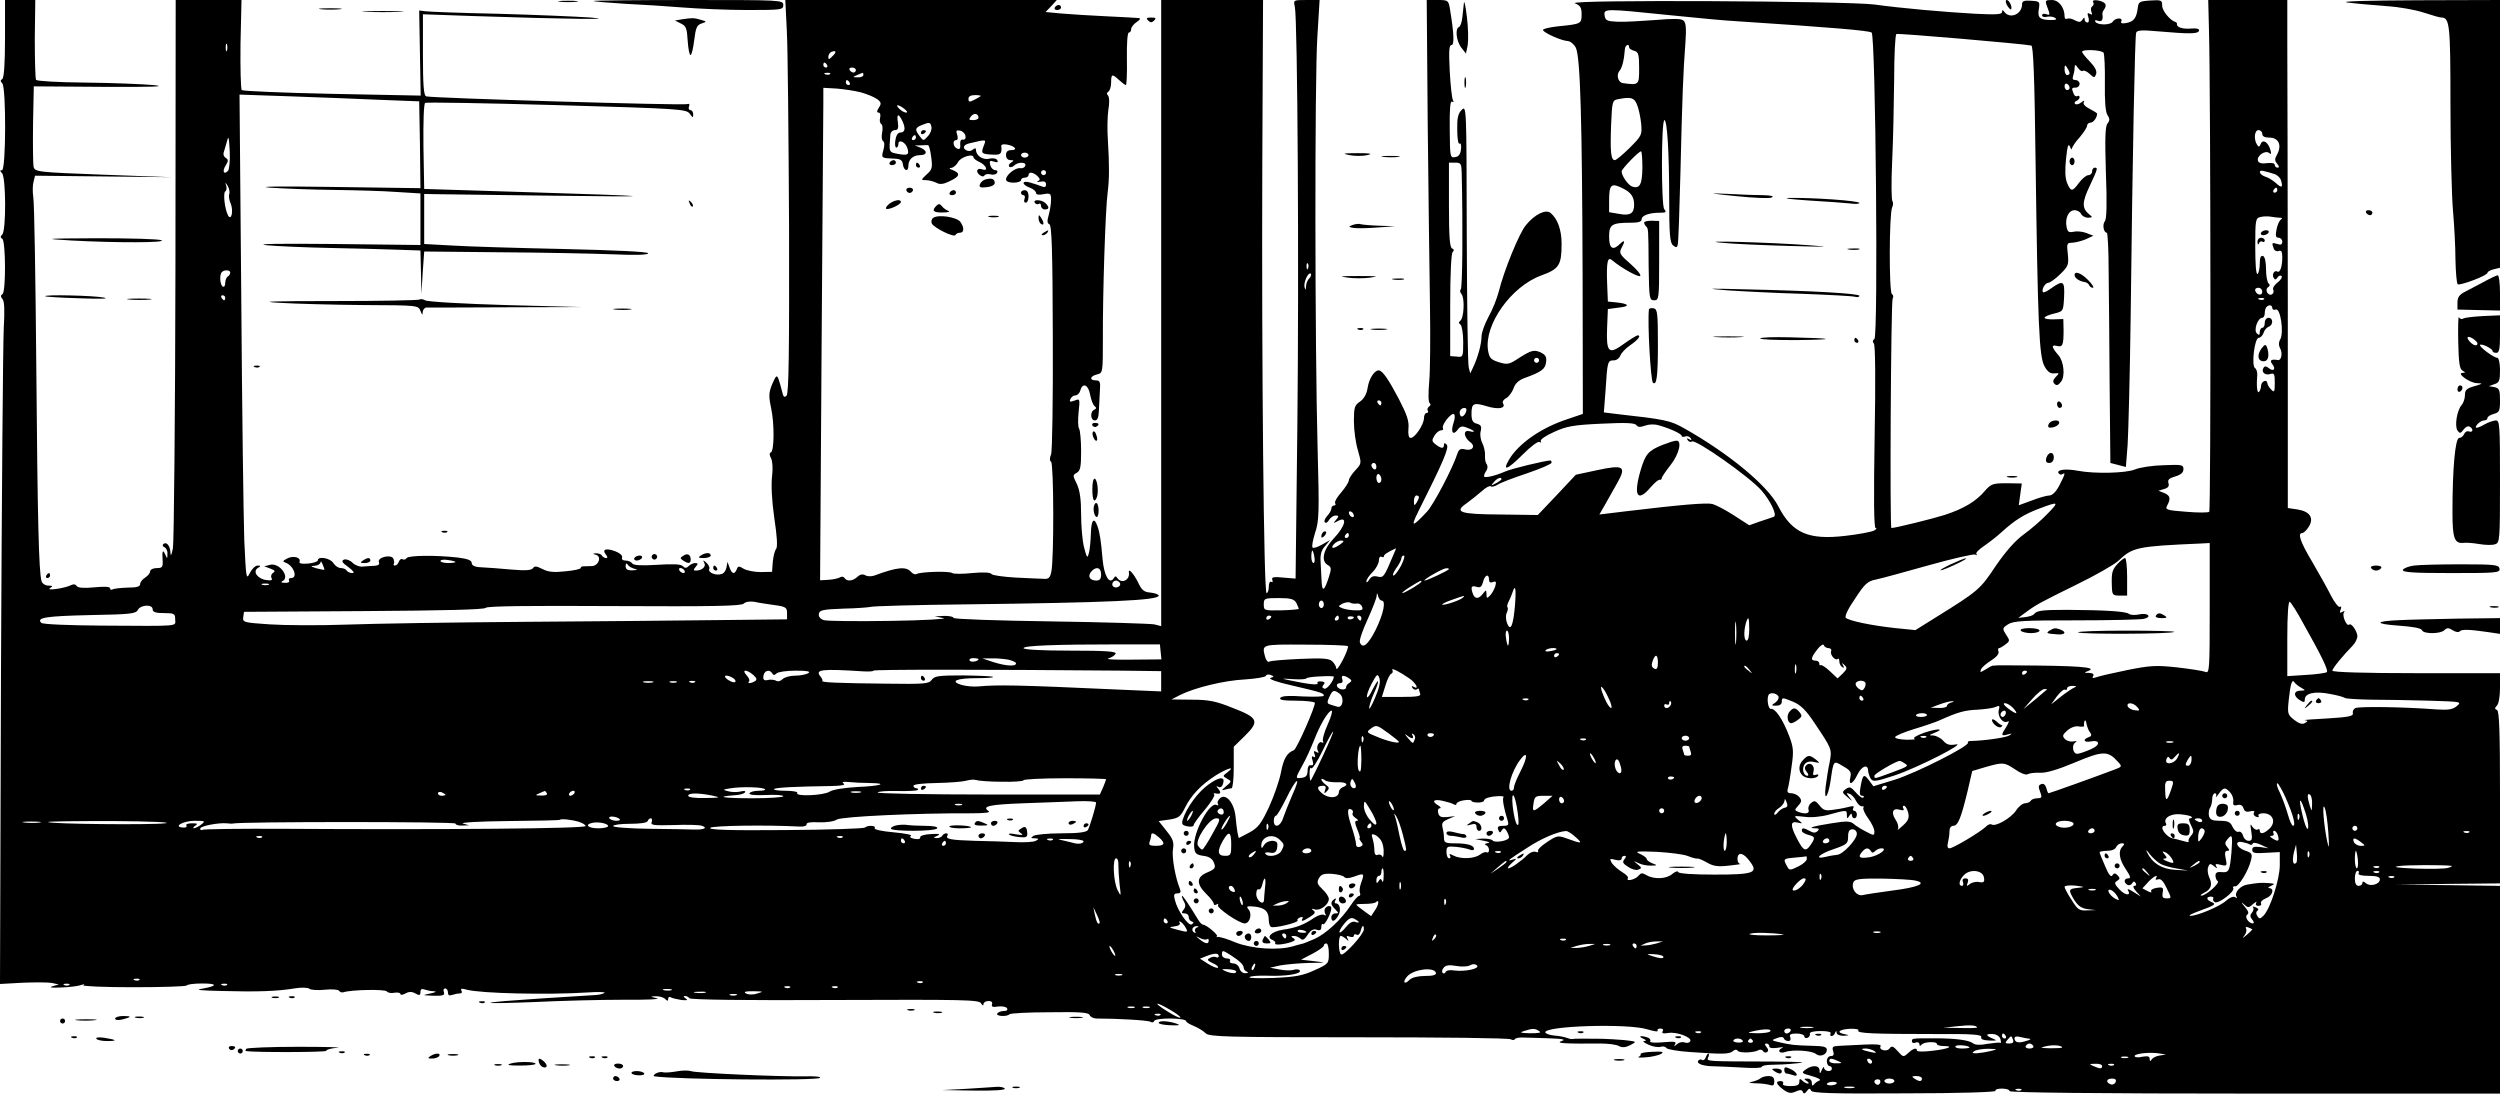 <?xml version="1.0" standalone="no"?>
<!DOCTYPE svg PUBLIC "-//W3C//DTD SVG 20010904//EN"
 "http://www.w3.org/TR/2001/REC-SVG-20010904/DTD/svg10.dtd">
<svg version="1.0" xmlns="http://www.w3.org/2000/svg"
 width="999pt" height="437pt" viewBox="0 0 999 437"
 preserveAspectRatio="xMidYMid meet">

<g transform="translate(0,437) scale(0.1,-0.1)"
fill="#000000" stroke="none">
<path d="M20 4216 c0 -101 -4 -157 -11 -162 -8 -4 -8 -9 0 -17 16 -16 15 -347
-1 -347 -9 0 -9 -3 0 -12 16 -16 17 -229 1 -245 -8 -8 -8 -13 0 -17 14 -9 15
-212 1 -221 -8 -5 -8 -11 0 -20 8 -9 9 -47 5 -117 -3 -57 -8 -669 -11 -1362
l-4 -1258 90 5 c50 2 103 2 118 -1 l27 -6 -25 -7 c-16 -5 -4 -7 35 -5 33 1 69
6 80 10 11 4 15 4 8 -1 -6 -4 82 -8 197 -8 115 0 212 3 216 7 4 5 32 8 62 8
63 0 62 -10 -1 -21 -30 -5 -8 -7 78 -9 143 -4 223 -1 290 10 28 5 55 4 61 -1
6 -5 34 -7 62 -4 28 3 53 1 57 -4 3 -6 11 -8 18 -6 29 10 167 13 173 3 4 -5
17 -8 30 -5 13 2 24 0 24 -5 0 -5 9 -4 20 2 14 8 26 8 40 0 16 -9 20 -8 20 6
0 11 5 14 16 10 9 -3 25 -7 37 -7 14 -1 9 -4 -13 -9 -34 -7 -34 -7 12 -9 38
-1 46 2 42 14 -4 8 -1 15 5 15 6 0 11 -7 11 -16 0 -11 5 -14 16 -10 9 3 22 6
30 6 9 0 12 5 8 11 -5 9 1 10 22 4 57 -15 323 -21 480 -11 42 3 74 2 70 -1 -4
-4 -19 -8 -34 -9 -15 -1 -115 -7 -222 -14 -107 -7 -197 -14 -200 -17 -3 -3 78
-1 180 3 102 5 259 9 350 9 91 -1 152 2 135 6 -28 6 -28 7 -4 8 14 0 30 -4 37
-11 9 -9 12 -9 12 1 0 7 5 9 10 6 6 -4 25 -8 43 -11 23 -2 28 -1 17 6 -9 6
-10 10 -3 10 6 0 14 -4 18 -9 3 -6 231 -9 581 -7 515 2 576 1 584 -13 6 -10
10 -11 10 -3 0 6 9 12 20 12 12 0 17 -5 14 -13 -3 -10 3 -13 24 -9 16 2 33 -1
36 -7 4 -7 -1 -11 -13 -11 -11 0 -23 -5 -26 -10 -7 -11 38 -14 49 -3 3 4 76 8
161 8 121 2 155 -1 159 -11 3 -8 16 -14 28 -14 83 0 206 -7 215 -13 6 -4 13
-3 15 3 4 14 128 13 128 -1 0 -4 14 -12 31 -19 17 -7 38 -20 47 -29 14 -14 80
-16 611 -16 328 0 601 -3 608 -8 6 -4 14 -4 17 1 2 4 17 7 33 6 15 0 62 -2
103 -3 56 -2 69 -5 50 -11 -25 -9 9 -11 158 -10 29 0 61 -4 71 -10 14 -7 27
-6 46 4 27 14 27 14 -26 20 -30 2 -67 5 -84 5 -72 1 -116 1 -123 -1 -4 -1 -14
2 -22 5 -8 3 -31 8 -50 9 -19 2 -35 8 -35 13 0 26 330 36 407 12 27 -8 45 -11
42 -6 -3 5 2 9 11 9 10 0 13 -5 9 -11 -5 -8 2 -10 21 -7 33 7 99 -18 89 -33
-3 -6 -13 -8 -21 -5 -9 4 -23 1 -31 -6 -13 -11 -14 -11 -8 0 6 10 -5 11 -49 7
-33 -3 -54 -1 -51 4 3 5 -1 12 -10 15 -24 9 -42 6 -19 -4 14 -6 15 -9 5 -10
-8 0 0 -7 18 -15 18 -8 40 -11 48 -8 9 3 19 1 23 -5 3 -5 47 -13 96 -16 130
-9 155 -9 170 4 8 7 15 7 19 1 7 -10 66 -8 84 3 6 3 13 2 17 -4 4 -6 11 -8 16
-4 6 4 6 11 -2 20 -8 10 -8 14 0 14 6 0 11 -5 11 -11 0 -7 12 -9 33 -6 17 3
26 3 20 0 -23 -9 -14 -25 10 -17 30 11 108 6 124 -8 16 -13 43 -3 43 17 0 12
-13 15 -60 16 -68 2 -82 3 -129 14 -34 8 -34 8 -10 17 15 6 25 5 27 -1 2 -6
10 -11 18 -11 8 0 11 6 8 15 -5 11 1 15 25 15 17 0 31 -5 31 -11 0 -6 6 -9 13
-6 6 2 11 10 9 16 -1 7 15 11 44 11 27 0 43 -4 39 -10 -3 -5 -2 -10 4 -10 5 0
12 6 14 13 4 9 6 9 6 0 1 -8 13 -12 29 -12 23 2 24 2 5 6 -37 7 -26 19 18 22
23 1 38 -2 35 -7 -7 -11 55 -14 307 -14 146 1 188 -2 184 -12 -3 -8 7 -13 32
-14 31 -1 33 0 14 8 -30 12 -29 20 1 18 15 -1 27 -10 30 -21 2 -10 3 -17 0
-14 -3 2 -25 0 -51 -4 -30 -6 -50 -5 -59 2 -16 13 -71 20 -154 20 -91 0 -90 0
-90 -12 0 -6 7 -9 15 -5 8 3 15 0 15 -7 0 -7 3 -8 8 -2 8 12 62 15 62 3 0 -4
12 -8 27 -8 45 0 17 -12 -46 -19 -34 -4 -61 -4 -61 1 0 13 -15 9 -35 -10 -19
-17 -20 -17 -42 8 -18 20 -24 22 -32 11 -10 -16 -46 -7 -36 9 4 6 -19 8 -62 6
-37 -2 -83 -4 -101 -5 -29 -1 -32 -4 -27 -21 5 -14 2 -20 -9 -20 -9 0 -16 -9
-16 -20 0 -11 5 -20 10 -20 6 0 10 -4 10 -10 0 -15 -30 -12 -31 3 0 6 -4 3 -9
-8 -7 -17 -9 -17 -9 -2 -1 21 -30 22 -56 3 -18 -13 -16 -15 25 -26 26 -7 39
-15 30 -18 -8 -3 -18 -10 -22 -16 -5 -7 -8 -4 -8 7 0 10 -7 17 -17 17 -15 0
-16 -2 -3 -10 8 -5 10 -10 4 -10 -5 0 -15 5 -22 12 -9 9 -12 8 -12 -5 0 -13
-9 -17 -36 -17 -21 0 -33 4 -29 10 3 5 -1 10 -9 10 -23 0 -19 -12 10 -34 21
-15 31 -16 49 -8 18 8 25 8 29 -1 3 -9 8 -8 16 3 9 12 13 12 17 2 4 -10 80
-13 374 -11 215 0 367 5 363 10 -3 5 9 9 25 9 17 0 31 -4 31 -10 0 -6 351 -10
980 -10 l980 0 0 415 0 415 -208 3 -207 2 208 3 207 2 0 344 c0 266 -3 345
-12 349 -10 4 -10 7 0 18 7 7 12 38 12 71 l0 58 -335 0 c-209 0 -335 4 -335
10 0 9 42 60 83 102 9 10 17 26 17 36 -1 20 -24 54 -33 46 -9 -9 -29 35 -21
48 5 7 3 8 -6 3 -10 -6 -12 -4 -7 9 4 10 3 15 -3 11 -5 -3 -21 17 -35 44 -14
28 -48 89 -75 135 -49 82 -60 116 -40 116 5 0 17 11 25 24 23 35 6 62 -43 70
l-40 6 0 822 c-1 453 -1 910 -2 1016 l0 192 -158 0 -158 0 3 -122 c7 -248 8
-1917 1 -1923 -4 -4 -46 -4 -92 0 -79 6 -85 8 -76 25 15 28 12 40 -12 50 l-23
9 23 7 c16 4 21 12 17 24 -4 13 3 19 27 26 23 7 33 16 33 29 0 18 -6 19 -80
16 -44 -1 -95 -9 -114 -17 -37 -15 -161 -18 -229 -5 -48 9 -85 4 -76 -10 3 -5
10 -7 15 -4 14 9 11 0 -12 -45 -13 -25 -28 -40 -40 -40 -10 0 -42 -9 -70 -20
l-52 -19 6 44 6 43 -60 1 c-56 0 -63 -3 -87 -30 -35 -42 -85 -72 -162 -97 -51
-16 -197 -52 -212 -52 -7 0 -2 906 5 917 4 6 3 14 -3 18 -12 7 -11 323 1 346
4 9 5 20 1 25 -4 5 -5 77 -1 159 4 83 7 230 8 327 0 97 4 179 9 182 6 4 505
-39 539 -46 8 -2 13 -125 17 -458 9 -658 14 -786 36 -824 12 -22 24 -30 39
-28 21 2 21 1 6 -14 -12 -13 -13 -20 -5 -28 8 -8 15 -6 26 9 17 22 11 80 -10
105 -28 32 -30 43 -8 38 24 -7 28 2 28 62 l-1 45 -37 -1 c-21 -1 -38 2 -38 6
0 5 17 12 38 17 37 9 37 9 40 66 3 64 -3 69 -50 36 -16 -12 -31 -19 -34 -17
-8 9 8 38 21 38 6 0 28 15 47 34 33 32 35 38 31 80 -5 43 -4 46 18 46 13 1 38
7 54 14 l30 14 -28 11 c-16 6 -39 8 -51 5 -19 -4 -24 -1 -28 19 -7 35 8 67 32
67 11 0 23 -7 26 -15 4 -8 16 -15 28 -15 18 1 19 2 5 13 -30 24 -30 48 1 113
33 71 34 74 20 74 -5 0 -10 -7 -10 -15 0 -8 -7 -15 -15 -15 -8 0 -24 -13 -37
-30 -27 -37 -33 -37 -48 -1 -8 20 -9 51 -4 98 5 48 9 62 15 48 4 -11 8 -15 8
-9 1 6 14 27 31 45 16 19 30 40 30 47 0 6 6 12 14 12 11 0 26 20 26 36 0 2
-14 11 -30 19 -19 10 -28 20 -23 28 4 7 0 6 -10 -2 -10 -8 -21 -10 -25 -6 -4
4 -1 10 6 12 6 3 12 9 12 14 0 6 -4 8 -9 5 -5 -3 -12 1 -15 10 -9 22 -8 24 9
24 8 0 15 7 15 15 0 8 -7 15 -16 15 -11 0 -14 5 -10 16 3 9 6 23 6 32 1 16 2
16 14 0 7 -10 16 -15 19 -11 4 3 16 -2 27 -12 18 -17 20 -17 26 -1 4 12 -4 28
-25 50 -17 17 -31 35 -31 39 0 11 78 8 86 -4 3 -6 6 -60 5 -119 -1 -72 2 -116
10 -129 10 -15 10 -22 1 -34 -10 -11 -11 -60 -7 -196 5 -126 3 -186 -4 -195
-11 -13 -5 -46 8 -46 3 0 7 -66 7 -148 1 -81 3 -288 4 -460 l3 -312 31 -8 31
-8 7 90 c3 50 9 278 12 506 8 684 17 1124 22 1139 3 10 21 12 85 6 128 -11
162 -11 166 2 3 7 -8 11 -31 9 -34 -3 -59 5 -57 18 1 3 -2 7 -6 8 -22 7 -53
45 -53 65 0 22 -3 24 -47 21 -45 -3 -48 -5 -51 -33 -5 -37 -16 -52 -46 -57
-17 -3 -23 -1 -19 8 6 15 -25 13 -35 -3 -9 -14 -60 -14 -69 0 -4 6 0 8 10 4
16 -6 22 4 18 27 -1 4 3 13 8 20 5 6 7 16 3 21 -10 14 -56 20 -48 7 4 -6 2
-13 -3 -17 -6 -3 -7 -13 -4 -22 5 -12 3 -14 -6 -8 -10 5 -11 2 -6 -14 4 -12 2
-21 -4 -21 -6 0 -11 6 -11 13 0 9 -3 8 -9 -2 -7 -10 -13 -11 -30 -2 -12 7 -26
9 -31 6 -6 -3 -10 1 -10 9 0 36 -23 66 -51 66 -26 0 -28 -2 -19 -26 13 -34 13
-37 -5 -30 -8 3 -15 0 -15 -5 0 -6 9 -9 19 -6 10 2 25 1 32 -4 10 -6 6 -9 -13
-9 -47 0 -57 9 -51 43 5 31 3 32 -31 34 -28 2 -36 -1 -36 -14 0 -41 -50 -61
-72 -29 -5 7 -8 7 -8 -2 0 -10 -24 -11 -107 -7 -125 7 -295 22 -403 37 -111
14 -1233 20 -1197 5 22 -9 27 -17 27 -44 0 -38 -2 -39 -93 -48 -37 -4 -65 -11
-61 -16 8 -13 75 -42 99 -43 11 -1 25 -13 32 -27 18 -37 25 -289 27 -914 l1
-549 -62 -21 c-104 -34 -194 -97 -232 -160 -30 -51 -8 -43 55 20 31 31 60 53
66 49 6 -4 8 -3 5 3 -4 6 19 22 53 37 50 23 78 28 190 33 98 5 134 3 139 -6 6
-8 15 -9 34 -2 16 6 38 7 57 1 46 -13 90 -34 90 -42 0 -4 6 -5 14 -2 8 3 17 0
22 -7 5 -8 3 -10 -6 -4 -9 5 -11 4 -6 -4 4 -6 12 -9 17 -5 16 9 228 -140 277
-195 37 -42 65 -101 50 -106 -7 -3 -32 -11 -56 -19 l-42 -15 -62 40 c-34 22
-73 42 -85 45 -23 6 -129 -3 -345 -29 l-107 -13 23 40 c13 23 35 62 49 87 37
66 25 73 -82 50 l-84 -18 -76 -81 -76 -80 -147 2 c-166 1 -190 9 -136 46 18
13 45 35 60 48 15 14 31 22 35 19 3 -4 16 -1 27 6 12 8 65 28 119 46 53 18 97
37 97 42 0 5 -2 9 -4 9 -20 0 -157 -33 -181 -44 -41 -18 -85 -28 -85 -19 0 5
4 15 10 23 5 8 5 19 1 25 -5 5 -8 21 -7 35 1 14 -4 36 -11 50 -7 13 -10 35 -6
48 4 18 1 24 -16 29 -16 4 -21 13 -21 39 0 43 8 47 63 30 45 -13 75 -8 63 12
-4 6 2 16 13 21 10 6 23 23 29 39 6 19 21 33 43 41 69 25 84 36 87 64 3 21 -2
29 -22 39 -28 12 -38 9 -101 -32 -26 -16 -35 -17 -67 -7 -31 10 -37 17 -42 47
-16 102 92 255 212 299 72 26 82 41 82 127 0 55 -16 100 -44 123 -19 16 -63
-5 -98 -48 -27 -31 -89 -184 -109 -266 -7 -27 -25 -73 -41 -101 -15 -28 -28
-63 -28 -79 0 -29 -14 -82 -34 -124 l-11 -23 -6 23 c-4 13 -7 255 -8 537 -1
503 -1 512 -20 493 -15 -15 -19 -33 -18 -80 0 -34 4 -58 9 -55 5 4 8 -7 6 -22
-2 -20 -9 -30 -24 -32 -20 -3 -20 2 -21 113 -1 79 2 113 9 109 7 -4 8 -2 4 5
-4 7 -10 59 -13 117 -4 79 -3 104 7 104 12 0 10 46 -6 143 -6 36 -7 37 -50 37
l-43 0 4 -497 c3 -274 7 -599 9 -723 2 -124 1 -261 -3 -305 -4 -47 -4 -83 2
-86 5 -4 4 -9 -2 -13 -6 -4 -9 -12 -6 -17 4 -5 1 -9 -4 -9 -6 0 -11 -9 -11
-21 0 -25 -36 -79 -53 -79 -8 0 -11 13 -9 38 3 29 -6 55 -38 117 -42 80 -66
115 -81 115 -17 0 -38 -32 -44 -69 -4 -26 -15 -45 -31 -56 -21 -14 -24 -23
-24 -78 0 -35 7 -87 16 -116 15 -53 15 -53 -10 -80 -14 -15 -26 -33 -26 -40 0
-7 -14 -29 -30 -48 -17 -19 -28 -38 -25 -44 4 -5 1 -9 -4 -9 -6 0 -11 -5 -11
-12 0 -6 -7 -20 -17 -30 -9 -10 -13 -21 -9 -25 4 -5 12 0 17 10 6 9 17 17 26
17 13 0 14 -2 2 -17 -13 -15 -12 -15 9 -4 38 20 27 -23 -18 -70 -43 -45 -53
-91 -24 -107 14 -8 15 -14 4 -48 -18 -56 -27 -61 -29 -17 -1 21 -3 56 -4 78
-2 29 3 47 18 63 l20 24 -32 -18 c-17 -10 -35 -16 -38 -12 -4 4 1 30 10 59 16
47 17 80 10 338 -11 408 -12 1469 -1 1644 l9 147 -53 0 c-52 0 -52 0 -46 -27
11 -48 17 -1051 10 -1682 l-7 -603 -49 4 c-39 4 -48 2 -44 -9 3 -8 1 -11 -4
-8 -6 3 -10 -5 -10 -19 0 -14 -4 -26 -9 -26 -11 0 -20 906 -17 1718 l3 652
-204 0 -203 0 0 -1251 0 -1251 -27 7 c-16 3 -202 9 -415 12 -214 3 -388 9
-388 14 0 5 -17 8 -37 8 l-38 -2 35 -7 c19 -3 -75 -9 -210 -11 -135 -2 -255
-1 -268 3 -15 5 -22 14 -20 26 3 14 17 17 98 20 52 1 101 5 109 7 8 3 179 8
380 10 572 7 771 16 771 35 0 5 -15 10 -32 12 -27 2 -36 10 -50 40 -16 33 -40
61 -37 41 5 -31 -30 -48 -47 -22 -4 8 -9 7 -14 -2 -17 -26 -38 10 -44 74 -7
79 -11 107 -21 135 -13 38 -25 24 -26 -30 -1 -29 -4 -64 -8 -78 -6 -23 -8 -20
-19 22 -7 26 -12 85 -12 132 0 60 -5 96 -17 122 -17 34 -17 36 0 45 14 8 17
24 17 87 0 42 -4 83 -8 89 -5 7 -5 37 -2 67 6 53 5 54 -17 45 -17 -6 -21 -5
-16 6 3 8 12 15 20 15 8 0 17 9 20 20 9 33 32 23 39 -17 4 -21 12 -42 18 -46
8 -6 7 -10 -1 -14 -18 -7 -16 -43 2 -43 10 0 15 11 16 38 1 20 3 56 4 80 3 36
0 42 -16 42 -27 0 -24 17 5 24 23 6 23 6 23 148 -1 167 10 513 19 578 7 54 7
110 1 210 -3 41 -2 96 2 122 5 27 4 51 -2 57 -5 5 -5 11 2 15 6 4 11 20 11 37
0 34 4 35 32 9 12 -11 24 -20 27 -20 3 0 5 47 4 105 -1 61 2 105 8 105 5 0 9
6 9 14 0 7 10 20 22 28 15 10 17 15 7 16 -8 1 -66 4 -129 7 -63 3 -144 8 -178
11 l-64 6 23 24 22 24 -542 0 -543 0 6 -122 c4 -68 7 -421 9 -785 1 -502 -1
-665 -10 -674 -9 -9 -13 -5 -18 17 -4 16 -10 38 -14 49 -7 18 -10 15 -25 -19
-14 -34 -15 -48 -5 -95 14 -64 13 -174 -1 -179 -6 -2 -6 -11 1 -23 6 -12 8
-42 4 -73 -4 -33 -1 -97 9 -166 11 -73 14 -116 7 -124 -5 -6 -11 -29 -13 -51
l-3 -40 -45 -1 c-25 0 -55 6 -68 13 -19 12 -23 12 -28 -2 -9 -22 -20 -19 -29
8 l-8 22 -4 -22 c-2 -12 -10 -24 -18 -26 -21 -9 -57 4 -51 19 3 7 -3 18 -12
26 -13 11 -14 11 -8 -1 9 -14 -8 -31 -33 -31 -11 0 -11 3 -1 15 10 12 10 15
-2 15 -8 0 -19 -5 -26 -12 -9 -9 -15 -9 -24 0 -8 8 -39 9 -103 5 -64 -4 -94
-2 -99 6 -4 6 -16 11 -26 11 -12 0 -17 5 -14 13 2 7 -9 17 -27 24 -37 14 -55
8 -38 -13 7 -9 8 -14 1 -14 -6 0 -14 5 -17 10 -3 6 -14 9 -23 9 -15 -1 -15 -2
-1 -6 24 -6 12 -43 -15 -45 -11 0 -27 -1 -33 -1 -7 1 -13 -3 -13 -7 0 -4 -27
-10 -61 -13 -45 -5 -68 -3 -91 9 -24 12 -32 13 -38 4 -6 -9 -29 -11 -86 -6
-44 4 -97 8 -119 9 -28 1 -40 7 -40 17 0 11 -16 17 -55 22 -87 10 -198 9 -205
-2 -4 -6 -11 -8 -16 -5 -5 4 -12 -1 -15 -9 -3 -9 -10 -16 -16 -16 -5 0 -7 4
-4 8 2 4 1 14 -3 21 -11 17 -64 3 -57 -15 4 -9 -2 -14 -17 -15 -12 0 -33 -2
-46 -3 -13 -2 -32 5 -42 15 -10 10 -26 16 -34 13 -12 -5 -9 -12 17 -30 21 -16
26 -24 16 -24 -9 0 -20 5 -23 10 -3 6 -14 10 -23 10 -10 0 -23 9 -30 20 -12
20 -62 29 -62 11 0 -5 -17 -11 -39 -13 -26 -2 -37 0 -34 8 6 17 -26 25 -50 12
-17 -9 -19 -12 -7 -16 33 -11 52 -62 23 -62 -8 0 -11 -4 -8 -10 3 -6 -4 -10
-17 -9 -13 0 -17 3 -11 6 35 14 -10 76 -48 66 l-23 -6 24 -9 c19 -7 21 -11 11
-17 -7 -5 -10 -14 -6 -21 5 -8 -1 -11 -20 -8 -35 4 -57 34 -35 48 13 8 13 10
-1 10 -9 0 -23 -14 -31 -30 -14 -29 -15 -21 -22 132 -3 90 -9 527 -12 971 l-7
809 204 -7 c112 -4 274 -10 359 -14 l155 -6 3 -173 2 -174 -352 5 c-208 3
-310 2 -248 -3 58 -4 173 -8 255 -9 83 -1 194 -4 248 -8 l97 -6 0 -103 0 -103
-347 4 c-217 2 -318 1 -268 -5 44 -4 161 -9 260 -11 99 -2 219 -5 268 -7 l87
-3 2 -87 2 -87 5 85 6 85 300 -3 c165 -1 366 -5 448 -8 95 -4 147 -3 147 4 0
6 -125 12 -337 17 -186 4 -387 10 -448 14 l-110 6 0 100 0 100 55 -1 c30 0
237 -3 460 -6 458 -6 427 -2 -130 15 l-385 12 -3 169 c-1 96 1 172 7 175 5 3
242 -1 526 -9 491 -14 517 -16 531 -34 12 -17 14 -18 14 -3 0 9 -5 17 -11 17
-6 0 -9 7 -6 14 4 10 1 13 -8 10 -15 -6 -1022 24 -1042 31 -10 3 -13 46 -13
166 l0 162 198 -7 c391 -13 587 -15 472 -6 -58 4 -224 11 -370 15 -146 3 -276
8 -290 10 l-25 3 3 -170 3 -170 -353 7 c-194 4 -357 11 -362 15 -4 4 -6 87 -5
184 l4 176 -132 0 -131 0 -1 -1072 c-1 -590 -6 -1093 -10 -1118 -6 -30 -9 -36
-10 -18 -1 28 -17 46 -29 33 -4 -4 -1 -10 6 -12 6 -3 12 -14 11 -26 0 -21 -1
-21 -9 -2 -10 22 -13 13 -10 -27 1 -24 -2 -28 -24 -28 -14 0 -26 -6 -26 -13 0
-7 -9 -18 -20 -25 -11 -7 -20 -18 -20 -26 0 -10 -14 -14 -50 -14 -28 -1 -55
-4 -60 -7 -6 -3 -10 -2 -10 4 0 7 -23 8 -64 4 -42 -4 -66 -2 -70 6 -5 7 -13 8
-24 2 -25 -12 -101 -23 -82 -11 12 8 11 10 -7 10 -12 0 -24 8 -27 18 -11 38
-16 245 -21 857 -3 352 -8 657 -12 677 -3 20 -3 48 1 62 l6 24 272 -3 273 -3
-273 10 c-265 10 -272 11 -278 32 -2 11 -3 89 -2 171 l3 150 280 -2 c194 -1
255 1 200 7 -44 4 -167 9 -272 10 -113 1 -195 6 -199 11 -3 6 -5 80 -5 165 l2
154 -61 0 -60 0 0 -154z m6646 94 c107 -11 232 -23 277 -25 381 -25 523 -37
536 -45 16 -10 27 -1215 11 -1225 -7 -4 -8 -11 -2 -18 6 -7 7 -153 3 -375 -4
-239 -3 -362 4 -362 6 0 3 -5 -6 -10 -9 -5 -60 -15 -113 -21 -150 -18 -215 11
-270 118 -42 82 -196 210 -377 312 -55 31 -75 35 -272 57 l-48 6 7 91 c7 112
8 117 33 117 11 0 22 9 26 19 3 10 21 29 40 42 32 22 44 39 29 39 -4 0 -28
-15 -55 -34 -61 -45 -71 -35 -67 66 l3 73 45 6 c47 5 39 16 -15 21 l-30 3 -3
74 c-3 85 2 107 20 91 36 -30 103 -68 112 -63 5 4 -12 25 -38 48 -43 37 -47
44 -37 63 16 29 14 36 -5 18 -29 -29 -44 -20 -44 28 0 49 10 56 88 56 29 0 42
4 42 14 0 15 30 26 74 26 24 0 26 2 16 15 -12 15 -12 355 1 355 11 0 19 -129
19 -311 0 -144 3 -179 15 -189 12 -10 16 -10 19 1 3 8 7 138 11 289 7 298 11
404 20 521 4 56 2 79 -8 87 -9 8 -43 8 -112 2 -55 -4 -122 -8 -150 -7 -44 2
-50 5 -53 25 -4 28 0 28 254 2z m-5759 -142 c-3 -7 -5 -2 -5 12 0 14 2 19 5
13 2 -7 2 -19 0 -25z m5603 13 c0 -5 9 -11 20 -14 17 -4 20 -14 20 -69 0 -68
0 -69 -66 -60 -18 3 -26 33 -13 48 11 13 19 44 22 87 1 17 17 25 17 8z m-3184
-36 c-14 -14 -16 -14 -16 -2 0 9 6 17 13 20 19 7 21 -1 3 -18z m-21 -35 c3 -5
1 -10 -4 -10 -6 0 -11 5 -11 10 0 6 2 10 4 10 3 0 8 -4 11 -10z m4965 -32 c0
-5 -4 -8 -10 -8 -5 0 -10 10 -10 23 0 18 2 19 10 7 5 -8 10 -18 10 -22z
m-4850 12 c0 -5 -4 -10 -9 -10 -6 0 -13 5 -16 10 -3 6 1 10 9 10 9 0 16 -4 16
-10z m-103 -16 c-3 -3 -12 -4 -19 -1 -8 3 -5 6 6 6 11 1 17 -2 13 -5z m133 -4
c0 -5 -10 -10 -22 -9 -22 0 -22 1 -3 9 11 5 21 9 23 9 1 1 2 -3 2 -9z m-55
-30 c3 -5 1 -10 -4 -10 -6 0 -11 5 -11 10 0 6 2 10 4 10 3 0 8 -4 11 -10z
m4875 -21 c0 -5 -4 -9 -10 -9 -5 0 -10 7 -10 16 0 8 5 12 10 9 6 -3 10 -10 10
-16z m-4830 -18 c25 -7 54 -19 65 -27 16 -12 18 -18 7 -34 -9 -14 -9 -20 -1
-20 6 0 9 -9 6 -20 -3 -11 -1 -23 5 -26 5 -3 6 -19 3 -34 -3 -15 -2 -31 4 -34
6 -4 6 -18 1 -36 -9 -32 -9 -32 45 -34 23 -1 31 -6 33 -23 4 -27 22 -31 22 -5
0 25 19 42 47 42 29 0 30 18 1 30 l-23 9 23 0 c12 1 25 1 30 1 4 1 10 -21 13
-47 6 -43 4 -51 -18 -70 -23 -22 -24 -23 -3 -23 12 0 30 -5 41 -10 14 -8 28
-7 54 6 41 19 44 31 13 44 -15 5 -17 9 -7 9 9 1 21 11 28 24 11 20 61 35 61
18 0 -4 11 -13 25 -19 26 -12 36 -38 10 -29 -20 8 -28 -8 -11 -22 9 -7 17 -8
20 -2 3 5 15 7 25 4 10 -3 22 0 25 6 4 6 1 11 -7 11 -8 0 -17 9 -20 20 -4 17
-2 20 15 14 14 -4 18 -3 13 6 -4 7 -17 9 -32 6 -25 -7 -53 12 -53 35 0 8 -4 8
-13 1 -8 -7 -18 -7 -27 -2 -15 9 -9 22 13 27 72 17 68 17 58 -10 -12 -30 -9
-33 37 -35 30 -2 37 4 33 34 -1 7 9 9 24 6 32 -6 43 -22 16 -22 -14 0 -21 -6
-21 -20 0 -12 7 -20 18 -20 14 0 15 -2 2 -10 -8 -5 -11 -12 -7 -16 4 -4 13 -2
19 4 16 16 51 15 45 0 -2 -7 -11 -12 -20 -10 -19 3 -57 -27 -57 -45 0 -8 12
-13 30 -13 17 0 30 5 30 10 0 6 7 10 15 10 8 0 15 5 15 10 0 15 19 12 36 -4
11 -11 11 -16 1 -20 -6 -4 -2 -4 11 -2 15 3 22 -1 22 -11 0 -10 -5 -13 -17 -8
-10 4 -30 11 -45 15 -35 11 -38 -7 -3 -20 14 -5 25 -15 25 -21 0 -7 11 -9 30
-5 27 5 30 3 30 -22 0 -15 -4 -42 -9 -60 -7 -24 -7 -34 2 -38 10 -3 13 -106
14 -450 1 -246 -2 -457 -7 -470 -6 -14 -6 -26 0 -29 11 -7 12 -391 1 -440 -5
-24 -11 -30 -31 -28 -14 0 -65 3 -113 5 -49 3 -92 9 -95 14 -4 7 -34 8 -77 4
-38 -4 -74 -4 -80 0 -12 9 -128 5 -143 -4 -5 -3 -15 1 -22 9 -19 22 -55 19
-146 -15 -11 -4 -28 -4 -36 1 -11 6 -21 4 -32 -6 -17 -17 -42 -20 -51 -5 -4 6
-12 7 -18 3 -7 -4 -27 -9 -46 -10 l-34 -2 6 927 c4 510 7 953 7 984 l0 57 53
-3 c28 -2 72 -9 97 -15z m479 -15 c-2 -2 -14 -9 -26 -15 -19 -10 -23 -9 -23 4
0 10 9 15 27 15 14 0 24 -2 22 -4z m2622 -33 c7 -16 14 -49 17 -76 4 -46 3
-49 -45 -97 -28 -28 -55 -50 -60 -50 -16 0 -19 34 -15 142 4 90 5 97 25 101
54 11 67 7 78 -20z m-2927 -18 c11 -9 14 -15 7 -15 -7 0 -19 7 -27 15 -20 19
-5 19 20 0z m296 -36 c0 -5 -10 -9 -21 -9 -18 0 -19 2 -9 15 12 15 30 12 30
-6z m-303 -15 c13 -29 9 -44 -11 -44 -8 0 -16 -13 -18 -30 -3 -16 -1 -30 4
-30 4 0 8 7 8 15 0 20 28 8 36 -17 8 -27 2 -30 -38 -23 -37 7 -36 6 -30 78 1
9 9 17 18 17 12 0 15 7 12 30 -6 37 3 39 19 4z m115 -21 c2 -10 -4 -27 -14
-37 -18 -20 -18 -20 -33 0 -20 26 -19 33 8 44 32 13 35 12 39 -7z m136 -36 c2
-10 -2 -16 -10 -15 -8 2 -12 -5 -11 -19 2 -16 -2 -21 -12 -17 -17 7 -20 34 -4
34 6 0 8 9 4 21 -6 17 -3 20 11 17 11 -2 20 -11 22 -21z m5182 8 c0 -10 10
-15 29 -15 36 0 50 -30 31 -66 -11 -19 -11 -26 0 -39 8 -10 9 -15 1 -15 -6 0
-11 5 -11 11 0 7 -12 9 -31 7 -20 -3 -33 0 -36 9 -7 19 28 44 44 32 8 -7 10
-5 6 10 -8 32 -31 47 -39 26 -5 -13 -9 -14 -15 -3 -14 22 -10 58 6 58 8 0 15
-7 15 -15z m-8129 -148 c-17 -17 -24 -1 -9 22 11 18 11 23 0 30 -7 4 -11 14
-8 22 2 8 8 28 13 44 6 25 8 18 11 -39 2 -38 -2 -74 -7 -79z m2749 133 c0 -5
-5 -10 -11 -10 -5 0 -7 5 -4 10 3 6 8 10 11 10 2 0 4 -4 4 -10z m2903 -121
c-1 -66 -10 -84 -40 -75 -16 5 -43 43 -43 61 0 10 73 85 78 80 3 -3 5 -32 5
-66z m-2453 51 c0 -5 -7 -10 -15 -10 -8 0 -15 5 -15 10 0 6 7 10 15 10 8 0 15
-4 15 -10z m1731 -72 c5 -224 3 -460 -4 -465 -4 -2 -3 -11 3 -18 14 -16 10
-97 -5 -107 -7 -5 -6 -11 1 -15 6 -5 11 -36 11 -70 0 -60 -1 -61 -26 -58 l-26
2 0 204 c0 125 4 207 10 212 6 6 6 10 -2 14 -10 3 -13 48 -13 174 l0 169 25 0
c23 0 25 -4 26 -42z m-1661 2 c0 -5 -4 -10 -10 -10 -5 0 -10 5 -10 10 0 6 5
10 10 10 6 0 10 -4 10 -10z m4907 -5 c12 -3 25 -15 28 -26 9 -29 2 -32 -21
-10 -12 10 -30 22 -42 25 -26 9 -30 30 -4 22 9 -2 27 -7 39 -11z m-8171 -81
c-3 -8 0 -25 6 -38 12 -29 2 -72 -11 -46 -13 24 -20 89 -11 95 5 3 7 13 4 23
-5 15 -4 15 6 -1 6 -10 9 -25 6 -33z m5573 21 c29 -15 41 -33 41 -63 0 -35
-16 -45 -59 -37 l-41 7 0 47 c0 66 9 72 59 46z m2611 -5 c0 -5 -5 -10 -11 -10
-5 0 -7 5 -4 10 3 6 8 10 11 10 2 0 4 -4 4 -10z m10 -110 c10 0 11 -3 4 -8 -6
-4 -14 -22 -17 -39 -5 -25 -3 -33 8 -33 8 0 15 -7 15 -16 0 -11 -6 -14 -20 -9
-22 7 -23 5 -14 -19 3 -8 12 -12 20 -9 10 4 14 -3 14 -25 0 -37 -9 -64 -20
-57 -12 7 -23 -13 -14 -26 4 -8 9 -7 15 2 4 7 11 10 16 6 4 -5 -3 -16 -16 -26
-13 -10 -21 -23 -17 -29 3 -6 1 -14 -5 -18 -15 -9 -31 18 -16 28 8 5 8 11 2
16 -5 4 -10 29 -10 56 0 31 -5 51 -12 53 -9 3 -13 -7 -13 -31 0 -19 -4 -37 -9
-41 -6 -3 -9 42 -9 109 0 109 1 115 22 119 11 3 30 3 41 1 11 -2 27 -4 35 -4z
m-3883 -202 c-3 -8 -6 -5 -6 6 -1 11 2 17 5 13 3 -3 4 -12 1 -19z m-4307 -17
c0 -6 -4 -13 -10 -16 -5 -3 -10 -15 -10 -26 0 -11 -4 -17 -10 -14 -11 7 -14
48 -3 58 10 10 33 8 33 -2z m4312 -23 c-7 -7 -13 -21 -13 -32 -1 -17 -2 -17
-6 -4 -5 19 15 63 25 54 3 -4 0 -12 -6 -18z m3808 -54 c0 -17 -22 -14 -28 4
-2 7 3 12 12 12 9 0 16 -7 16 -16z m-8140 -24 c0 -5 -2 -10 -4 -10 -3 0 -8 5
-11 10 -3 6 -1 10 4 10 6 0 11 -4 11 -10z m8147 -6 c-3 -3 -12 -4 -19 -1 -8 3
-5 6 6 6 11 1 17 -2 13 -5z m33 -35 c0 -6 6 -9 14 -6 19 7 33 -92 18 -119 -7
-12 -7 -25 0 -37 10 -19 4 -48 -9 -46 -27 5 -35 -1 -23 -16 16 -20 5 -32 -14
-16 -10 8 -16 9 -21 1 -10 -16 5 -31 26 -25 17 6 19 1 19 -35 0 -37 -2 -40
-15 -26 -8 8 -15 20 -15 26 0 6 -6 10 -12 7 -7 -2 -13 -11 -13 -20 0 -8 -4
-19 -8 -23 -7 -8 -11 23 -7 65 1 13 -3 27 -9 30 -15 10 -2 121 15 121 7 0 15
9 19 19 3 11 12 22 20 25 20 7 19 36 0 36 -8 0 -15 -9 -15 -20 0 -11 -4 -20
-10 -20 -5 0 -10 -8 -10 -17 0 -13 -3 -14 -12 -5 -13 13 4 62 22 62 5 0 10 8
10 18 0 10 3 22 7 25 10 11 23 8 23 -4z m-2930 -209 c0 -5 -4 -10 -10 -10 -5
0 -10 5 -10 10 0 6 5 10 10 10 6 0 10 -4 10 -10z m-630 -170 c0 -5 -2 -10 -4
-10 -3 0 -8 5 -11 10 -3 6 -1 10 4 10 6 0 11 -4 11 -10z m340 -27 c-1 -18 -18
-35 -24 -24 -4 6 -4 16 -1 21 7 12 25 13 25 3z m-52 -54 c-12 -35 -2 -52 17
-26 10 14 18 16 39 7 30 -11 35 -20 7 -13 -25 6 -22 -24 3 -43 24 -17 10 -37
-19 -30 -18 5 -25 1 -31 -16 -17 -55 -96 -206 -122 -233 -59 -63 -66 -63 -35
0 100 199 125 257 114 268 -8 8 -11 8 -11 -1 0 -16 -11 -15 -33 2 -16 12 -16
17 -5 35 7 12 19 21 26 21 7 0 11 4 8 9 -7 12 33 63 44 56 5 -3 4 -19 -2 -36z
m-308 -175 c0 -8 -4 -12 -10 -9 -5 3 -10 10 -10 16 0 5 5 9 10 9 6 0 10 -7 10
-16z m20 -50 c0 -8 -4 -14 -10 -14 -5 0 -10 9 -10 21 0 11 5 17 10 14 6 -3 10
-13 10 -21z m480 1 c0 -2 -10 -10 -22 -16 -21 -11 -22 -11 -9 4 13 16 31 23
31 12z m-330 -72 c0 -5 -5 -15 -10 -23 -8 -12 -10 -11 -10 8 0 12 5 22 10 22
6 0 10 -3 10 -7z m2510 -68 c-24 -25 -67 -62 -95 -82 -34 -25 -72 -69 -111
-126 -61 -92 -69 -99 -240 -205 l-80 -50 -80 8 c-94 10 -185 29 -198 41 -6 5
9 37 37 77 39 60 51 70 83 76 20 4 115 30 211 57 96 27 180 46 186 43 7 -4 9
-4 5 1 -5 5 9 19 30 33 20 14 53 39 72 57 51 46 88 70 150 93 77 29 80 28 30
-23z m-2770 -6 c0 -6 -4 -7 -10 -4 -5 3 -10 11 -10 16 0 6 5 7 10 4 6 -3 10
-11 10 -16z m-20 -79 c0 -5 -5 -10 -11 -10 -5 0 -7 5 -4 10 3 6 8 10 11 10 2
0 4 -4 4 -10z m-34 -35 c-26 -19 -42 -19 -26 0 7 8 20 15 29 15 13 -1 13 -3
-3 -15z m3474 -256 c0 -245 -1 -261 -17 -254 -10 4 -61 12 -113 18 -84 9 -107
8 -201 -11 -59 -12 -115 -25 -124 -29 -13 -4 -16 -3 -11 5 5 8 -1 12 -16 13
-21 0 -22 1 -3 8 39 15 -39 21 -295 22 -36 1 -68 0 -72 0 -5 -1 -11 -1 -15 -1
-5 -1 -18 -8 -30 -16 -20 -12 -22 -12 -17 1 3 8 22 24 41 36 21 13 32 27 29
35 -3 8 -2 14 2 14 4 0 16 7 26 15 18 13 18 16 2 39 -15 24 -15 26 8 41 21 14
63 16 273 16 136 0 258 3 270 6 34 8 16 25 -18 18 -17 -4 -35 -3 -42 2 -13 10
-93 15 -247 16 -101 0 -121 -3 -132 -17 -3 -5 -19 -10 -35 -12 l-28 -3 30 22
c42 31 55 38 205 112 74 36 149 79 165 94 57 54 73 58 328 69 l37 2 0 -261z
m-3264 209 c-35 -84 -38 -88 -62 -82 -15 4 -25 0 -33 -13 -6 -10 -11 -13 -11
-6 0 7 11 23 25 37 14 14 25 35 25 46 0 12 5 18 10 15 6 -3 10 -2 10 2 0 7 14
16 48 32 1 0 -4 -14 -12 -31z m-314 -3 c3 -14 1 -25 -3 -25 -5 0 -9 11 -9 25
0 14 2 25 4 25 2 0 6 -11 8 -25z m347 -35 c-12 -22 -25 -40 -31 -40 -5 0 0 13
11 29 12 16 21 34 21 40 0 6 4 11 10 11 5 0 0 -18 -11 -40z m-3779 14 c0 -2
-13 -4 -30 -4 -16 0 -30 4 -30 8 0 5 14 7 30 4 17 -2 30 -6 30 -8z m-524 -31
c-1 -1 -15 2 -32 6 -24 8 -25 9 -6 10 12 1 22 7 23 14 0 6 4 3 8 -8 5 -11 8
-21 7 -22z m1239 4 c15 -4 14 -5 -7 -6 -21 -1 -28 4 -28 17 0 11 3 13 8 6 4
-7 16 -14 27 -17z m200 -7 c3 -5 2 -10 -4 -10 -5 0 -13 5 -16 10 -3 6 -2 10 4
10 5 0 13 -4 16 -10z m1665 -15 c0 -18 -5 -25 -19 -25 -26 0 -36 17 -21 35 19
23 40 18 40 -10z m1390 21 c0 -5 -87 -46 -97 -46 -12 0 70 48 85 49 6 1 12 -1
12 -3z m160 -42 c0 -11 5 -14 16 -10 12 5 14 1 9 -17 -4 -12 -13 -29 -21 -37
-12 -12 -14 -12 -14 5 -1 19 -1 19 -14 3 -16 -22 -32 -23 -40 -2 -10 27 -7 36
14 29 15 -5 21 0 26 19 7 29 24 35 24 10z m-1475 -13 c7 -12 -12 -24 -25 -16
-11 7 -4 25 10 25 5 0 11 -4 15 -9z m1205 5 c0 -6 -66 -46 -76 -46 -5 0 9 11
31 25 43 26 45 27 45 21z m-4607 -13 c-7 -2 -19 -2 -25 0 -7 3 -2 5 12 5 14 0
19 -2 13 -5z m4981 -80 c-7 -84 -18 -109 -32 -73 -5 14 -6 32 -1 41 4 9 6 19
3 22 -3 3 -1 13 5 24 5 10 12 26 15 36 11 35 15 15 10 -50z m-533 17 c18 0 8
-51 -23 -115 -31 -62 -53 -80 -64 -52 -3 8 11 49 31 92 19 42 36 85 36 94 1
13 2 13 6 -1 2 -10 9 -18 14 -18z m324 11 c-13 -11 -77 -32 -82 -27 -2 2 15
11 39 19 53 19 54 19 43 8z m-665 -20 c5 -11 10 -22 10 -24 0 -2 -31 -5 -70
-6 -69 -1 -70 -1 -70 24 0 24 3 25 60 25 48 0 61 -4 70 -19z m-2085 -9 c45 -6
50 -10 50 -32 l0 -25 -275 -3 c-151 -2 -502 -5 -780 -7 -278 -2 -595 -7 -705
-11 -110 -4 -249 -3 -308 1 -103 7 -108 8 -105 29 l3 21 480 3 c321 2 481 6
486 13 4 7 166 9 512 7 396 -2 509 0 519 10 7 7 24 10 43 7 16 -4 53 -9 80
-13z m2195 3 c0 -8 -4 -15 -10 -15 -5 0 -10 7 -10 15 0 8 5 15 10 15 6 0 10
-7 10 -15z m131 3 c9 2 19 -4 22 -13 5 -12 -1 -15 -26 -14 -18 0 -41 4 -52 8
-19 8 -19 8 0 19 11 5 24 7 30 4 5 -4 17 -5 26 -4z m3781 -76 c76 -135 103
-191 96 -198 -4 -3 -41 -9 -83 -11 l-75 -5 0 152 c0 94 4 149 10 145 5 -3 29
-40 52 -83z m-8592 53 c0 -11 12 -15 45 -15 41 0 45 -2 45 -25 0 -29 29 -27
-295 -25 -128 1 -234 5 -240 11 -21 21 19 27 193 31 162 3 185 5 193 21 12 21
59 23 59 2z m4470 -29 c0 -3 -4 -8 -10 -11 -5 -3 -10 -1 -10 4 0 6 5 11 10 11
6 0 10 -2 10 -4z m270 -6 c0 -5 -5 -10 -11 -10 -5 0 -7 5 -4 10 3 6 8 10 11
10 2 0 4 -4 4 -10z m60 4 c0 -8 -19 -13 -24 -6 -3 5 1 9 9 9 8 0 15 -2 15 -3z
m30 -4 c0 -5 -2 -10 -4 -10 -3 0 -8 5 -11 10 -3 6 -1 10 4 10 6 0 11 -4 11
-10z m1497 -97 c-2 -21 -4 -4 -4 37 0 41 2 58 4 38 2 -21 2 -55 0 -75z m53 52
c0 -25 -4 -45 -10 -45 -11 0 -13 33 -4 68 10 34 14 27 14 -23z m-960 -35 c0
-16 -2 -30 -4 -30 -2 0 -6 14 -8 30 -3 17 -1 30 4 30 4 0 8 -13 8 -30z m-1392
-55 l3 -30 -118 -1 c-65 -1 -107 1 -94 5 14 4 26 12 29 19 3 9 -40 12 -182 12
-113 0 -186 4 -186 10 0 10 124 15 385 15 l160 0 3 -30z m748 23 c3 -3 -6 -28
-20 -55 -14 -26 -25 -42 -26 -35 0 7 -7 20 -15 28 -12 13 -37 15 -129 11 -63
-3 -118 -7 -124 -11 -5 -3 -12 4 -16 17 -14 53 -19 52 159 51 91 0 168 -3 171
-6z m1921 -8 c8 0 13 -6 10 -13 -5 -14 17 -39 27 -30 3 4 6 -1 6 -10 0 -9 5
-19 12 -23 7 -5 8 -2 3 7 -6 11 -5 12 6 1 11 -10 10 -16 -7 -33 l-21 -20 -31
29 c-17 16 -34 27 -37 24 -3 -3 -5 0 -5 6 0 7 -7 12 -15 12 -21 0 -19 12 7 45
12 16 24 23 26 17 2 -7 11 -12 19 -12z m-1087 -4 c0 -2 -11 -6 -25 -8 -13 -3
-22 -1 -19 3 5 9 44 13 44 5z m10 -20 c0 -3 -4 -8 -10 -11 -5 -3 -10 -1 -10 4
0 6 5 11 10 11 6 0 10 -2 10 -4z m395 -35 c0 -19 -4 -27 -12 -24 -14 6 -16 14
-7 37 10 25 19 19 19 -13z m-2715 15 c0 -9 -30 -14 -35 -6 -4 6 3 10 14 10 12
0 21 -2 21 -4z m119 -2 c17 -4 31 -10 31 -15 0 -13 -39 -11 -90 5 l-45 15 36
0 c20 1 51 -2 68 -5z m3148 -51 c-3 -10 -5 -4 -5 12 0 17 2 24 5 18 2 -7 2
-21 0 -30z m-186 10 c13 -16 12 -17 -3 -4 -10 7 -18 15 -18 17 0 8 8 3 21 -13z
m-3538 -6 c20 -1 37 0 37 3 0 5 430 5 993 0 l157 -2 0 -40 0 -41 -162 7 c-417
19 -490 20 -568 13 -19 -2 -50 1 -68 6 -48 15 -20 27 62 27 38 0 67 2 64 5 -2
3 -56 5 -118 6 -99 0 -116 -2 -127 -18 -12 -16 -29 -17 -181 -15 -195 2 -262
5 -256 11 2 2 -1 10 -7 17 -24 29 2 32 174 21z m2180 -29 c26 -18 40 -47 15
-32 -7 4 -8 3 -4 -5 4 -6 12 -9 17 -6 5 4 9 4 9 1 0 -2 2 -10 5 -18 4 -10 -12
-13 -74 -13 l-79 0 14 45 c7 25 18 46 24 48 5 2 7 8 4 14 -7 12 29 -6 69 -34z
m-2623 15 c14 -13 16 -19 7 -25 -15 -9 -33 -11 -24 -1 4 3 0 15 -10 25 -21 23
0 24 27 1z m76 6 c4 -8 9 -8 17 0 6 6 40 11 77 11 45 0 61 -3 50 -10 -8 -5
-32 -10 -52 -10 -20 0 -43 -6 -51 -14 -8 -8 -19 -11 -26 -6 -7 4 -22 5 -32 3
-12 -4 -19 0 -19 9 0 27 23 37 36 17z m5014 7 c0 -3 -4 -8 -10 -11 -5 -3 -10
-1 -10 4 0 6 5 11 10 11 6 0 10 -2 10 -4z m-3023 -25 c-10 -4 26 -17 85 -30
120 -28 128 -31 128 -41 0 -4 -38 -5 -84 -3 -56 4 -85 2 -90 -6 -5 -8 13 -11
63 -11 38 0 72 -4 75 -8 5 -9 -72 -186 -84 -190 -27 -10 -41 -34 -51 -87 -6
-33 -28 -96 -48 -140 -32 -68 -44 -83 -79 -102 l-42 -22 -5 22 c-2 12 -6 42
-8 66 -6 53 -38 91 -61 72 -9 -8 -13 -18 -9 -24 3 -5 1 -7 -5 -4 -27 17 -97
-113 -90 -169 2 -24 8 -30 37 -34 24 -3 36 -12 42 -28 8 -20 4 -25 -26 -38
-44 -18 -46 -45 -5 -86 17 -16 30 -34 30 -39 0 -6 5 -7 12 -3 6 4 8 3 5 -3 -7
-10 84 -73 107 -73 20 0 31 38 15 56 -10 13 -7 14 26 11 40 -5 55 -19 55 -54
0 -12 4 -24 9 -27 11 -7 114 18 106 26 -3 3 1 8 10 12 9 3 13 2 10 -4 -9 -15
2 -12 31 7 19 12 22 18 12 25 -9 7 -8 8 6 4 21 -7 56 19 56 42 0 8 -11 25 -25
38 -21 20 -24 27 -15 44 9 16 19 20 53 18 23 -2 45 -7 49 -13 5 -6 19 -5 39 2
40 15 42 13 29 -22 -6 -16 -9 -34 -6 -42 3 -7 2 -13 -3 -13 -5 0 -20 -17 -33
-37 -39 -59 -99 -114 -145 -135 -24 -10 -45 -19 -48 -19 -2 0 -19 -5 -37 -10
-59 -18 -165 -11 -231 15 -32 14 -64 23 -71 22 -6 -2 -8 -1 -3 2 8 4 -42 47
-56 47 -4 0 -13 9 -20 21 -29 48 -59 94 -63 94 -3 0 0 -9 6 -21 9 -15 8 -24
-1 -35 -9 -11 -8 -14 5 -14 9 0 16 -6 16 -14 0 -8 5 -16 12 -18 9 -3 9 -6 0
-12 -13 -8 -57 55 -67 97 -6 21 -4 27 10 27 12 0 15 5 10 18 -18 43 -33 126
-28 158 5 29 0 42 -26 74 l-31 39 43 6 c37 6 44 11 62 47 24 49 64 92 124 130
47 29 80 38 46 12 -20 -15 -20 -15 -1 -26 18 -10 18 -11 -5 -30 -18 -15 -19
-18 -6 -14 10 3 23 6 28 6 5 0 9 37 9 83 l0 83 44 43 c60 59 54 73 -48 112
-66 27 -96 33 -163 33 l-82 1 33 17 c59 30 178 59 261 63 44 3 81 9 83 14 2 6
11 7 19 4 15 -6 15 -7 0 -12z m418 -79 c-13 -31 -24 -50 -24 -42 0 8 8 35 19
59 11 24 19 46 16 48 -2 2 -11 -13 -21 -32 -9 -20 -19 -34 -22 -31 -4 3 4 27
17 52 22 41 25 44 32 24 5 -14 0 -39 -17 -78z m-2565 78 c8 -5 11 -12 8 -15
-4 -4 -17 0 -30 9 -24 17 -5 23 22 6z m2400 6 c0 -16 -28 -52 -38 -48 -9 3
-10 8 -3 16 7 8 4 12 -10 13 -11 1 -17 -2 -14 -7 5 -9 -34 -5 -110 11 -38 8
-38 8 13 5 28 -2 52 0 52 3 0 3 25 7 55 8 30 2 55 1 55 -1z m60 -6 c12 -8 13
-12 2 -19 -8 -4 -13 -12 -13 -17 1 -14 -32 -11 -36 4 -3 6 2 12 11 12 10 0 13
6 10 15 -7 17 4 19 26 5z m-2782 -17 c-10 -2 -26 -2 -35 0 -10 3 -2 5 17 5 19
0 27 -2 18 -5z m95 0 c-7 -2 -19 -2 -25 0 -7 3 -2 5 12 5 14 0 19 -2 13 -5z
m74 1 c-3 -3 -12 -4 -19 -1 -8 3 -5 6 6 6 11 1 17 -2 13 -5z m4677 -2 c2 -4 1
-14 -4 -22 -7 -11 -11 -11 -24 -1 -9 7 -13 17 -10 22 7 11 31 12 38 1z m1741
-20 c19 -11 19 -11 -2 -12 -28 0 -30 -21 -3 -38 17 -10 20 -10 20 3 0 25 41
34 100 22 30 -5 57 -13 60 -16 3 -3 50 -6 105 -7 55 0 159 -2 232 -4 127 -4
131 -4 111 -21 -16 -14 -33 -17 -81 -14 -127 10 -315 13 -326 5 -7 -4 -11 -13
-9 -21 2 -11 -19 -15 -102 -20 -58 -3 -98 -6 -90 -7 13 -2 13 -4 1 -11 -10 -7
-24 -3 -43 12 -27 21 -28 25 -22 82 7 64 13 83 23 68 3 -5 15 -15 26 -21z
m-2771 -34 c18 -35 21 -58 7 -42 -14 14 -42 86 -31 79 5 -3 16 -19 24 -37z
m1866 35 c-8 -3 -33 -20 -55 -37 l-39 -31 23 32 c14 18 28 30 33 27 4 -3 8 0
8 5 0 6 10 11 23 10 14 0 17 -2 7 -6z m-110 -8 c0 0 -21 -18 -47 -40 l-48 -39
35 40 c19 22 41 40 48 40 6 1 12 0 12 -1z m-2827 -17 c20 -16 13 -59 -9 -52
-8 2 -21 6 -29 9 -12 3 -13 9 -3 30 13 28 18 30 41 13z m1753 -10 c4 -6 -1
-17 -11 -25 -18 -12 -18 -13 3 -13 13 0 22 6 22 15 0 19 1 19 47 0 28 -12 50
-33 83 -83 71 -106 71 -105 61 -159 -6 -26 -12 -70 -16 -98 -7 -62 10 -40 20
25 12 83 11 82 50 58 29 -16 34 -24 29 -44 -9 -36 10 -29 29 12 17 34 42 42
42 13 1 -8 5 -21 10 -30 9 -14 19 -13 95 12 93 31 295 134 244 124 -23 -4 -35
-1 -49 15 -10 11 -28 20 -39 21 -19 0 -19 1 3 10 46 18 14 19 -40 1 -30 -11
-47 -21 -39 -24 8 -3 -6 -4 -32 -4 -27 1 -47 5 -45 11 2 5 37 20 77 32 40 12
87 28 104 36 69 31 97 39 148 41 29 2 62 6 72 11 16 7 18 5 13 -13 -6 -26 18
-56 36 -45 7 4 4 -5 -5 -20 -23 -35 -23 -40 5 -32 17 5 19 4 6 -4 -14 -9 -101
-21 -153 -22 -10 0 -15 -3 -12 -6 11 -12 -207 -122 -293 -149 l-85 -26 -17 23
c-21 28 -25 25 -34 -23 -5 -28 -4 -38 6 -38 7 0 9 -3 5 -7 -4 -4 -17 5 -30 20
-19 22 -25 25 -40 14 -16 -12 -16 -14 6 -32 21 -19 22 -19 8 -1 -13 17 -13 19
0 14 8 -2 21 -15 27 -29 7 -13 18 -23 24 -21 6 1 8 -1 5 -6 -3 -5 6 -24 19
-42 14 -19 25 -42 25 -52 0 -18 -2 -18 -32 -2 -18 9 -41 23 -50 31 -14 12 -28
13 -89 3 -72 -11 -101 -20 -64 -20 14 0 16 -3 8 -11 -8 -8 -17 -8 -31 0 -25
14 -32 14 -32 1 0 -5 11 -12 25 -16 29 -7 30 -12 9 -42 -19 -27 -28 -22 -54
28 -27 52 -26 70 3 63 22 -5 22 -5 2 11 -19 16 -18 17 25 12 26 -4 68 0 100 9
69 19 70 19 70 -2 0 -15 2 -16 10 -3 6 10 10 11 10 3 0 -7 5 -13 10 -13 6 0
10 7 10 15 0 8 -5 15 -11 15 -5 0 -7 5 -3 11 4 7 0 9 -12 6 -11 -3 -38 -9 -62
-12 -37 -6 -45 -4 -61 16 -16 20 -21 21 -34 10 -9 -7 -13 -19 -10 -27 5 -15
-13 -19 -42 -8 -15 6 -14 8 1 25 14 15 14 21 4 34 -7 8 -21 15 -32 15 -14 0
-18 5 -14 18 3 9 10 49 15 88 9 62 8 77 -10 124 -24 64 -56 111 -72 107 -11
-2 -18 39 -10 56 6 11 31 8 39 -5z m339 -8 c3 -5 1 -10 -4 -10 -6 0 -11 5 -11
10 0 6 2 10 4 10 3 0 8 -4 11 -10z m-1338 -6 c-3 -3 -12 -4 -19 -1 -8 3 -5 6
6 6 11 1 17 -2 13 -5z m568 -23 c-8 -14 -25 -14 -25 0 0 5 5 7 10 4 6 -3 10
-1 10 6 0 7 3 10 6 6 3 -3 3 -10 -1 -16z m1123 12 c-10 -2 -18 -9 -18 -14 0
-5 -15 -9 -32 -8 l-33 1 35 13 c19 7 42 13 50 13 10 0 9 -2 -2 -5z m247 -23
c10 -11 15 -20 11 -20 -4 0 -19 9 -33 20 -17 13 -20 20 -11 20 8 0 23 -9 33
-20z m496 4 c11 -14 10 -15 -11 -12 -13 1 -25 9 -28 16 -5 17 23 15 39 -4z
m-3236 -70 c-14 -31 -22 -61 -18 -67 3 -5 1 -7 -4 -4 -13 8 -26 -20 -16 -35 4
-7 1 -8 -7 -3 -10 6 -12 4 -7 -9 4 -11 3 -15 -4 -10 -8 4 -9 -1 -4 -15 4 -15
3 -21 -7 -19 -8 2 -13 -7 -13 -22 0 -18 -6 -26 -22 -28 -28 -4 -28 -4 1 49 14
24 34 69 46 99 25 65 58 120 71 120 5 0 -2 -25 -16 -56z m2709 41 c-4 -8 -10
-12 -15 -9 -11 6 -2 24 11 24 5 0 7 -7 4 -15z m-314 -2 c0 -5 -11 -8 -24 -8
-13 0 -22 3 -19 8 2 4 13 7 24 7 10 0 19 -3 19 -7z m652 -70 c7 -9 6 -15 -6
-19 -25 -9 -19 -22 8 -17 39 8 40 -15 1 -31 -20 -9 -43 -17 -52 -18 -19 -4
-27 33 -10 45 8 6 5 7 -8 4 -11 -2 -26 2 -34 10 -11 12 -9 17 10 34 14 12 33
19 46 16 12 -2 22 -1 21 2 -2 22 6 31 9 11 3 -14 9 -31 15 -37z m-2804 -3 c23
-17 42 -32 42 -35 0 -8 -50 4 -93 23 -36 14 -37 17 -21 29 24 18 25 17 72 -17z
m-263 -93 c-25 -54 -47 -97 -48 -97 -2 0 -4 14 -4 30 0 17 3 26 7 20 3 -5 24
26 45 70 21 44 40 78 42 76 2 -1 -17 -46 -42 -99z m358 73 c4 0 5 5 1 12 -4 7
-3 8 4 4 6 -4 9 -13 5 -21 -7 -19 -6 -19 -29 8 -10 12 -12 16 -4 10 8 -7 18
-13 23 -13z m87 16 c0 -11 -19 -15 -25 -6 -3 5 1 10 9 10 9 0 16 -2 16 -4z
m-283 -28 c-3 -8 -6 -5 -6 6 -1 11 2 17 5 13 3 -3 4 -12 1 -19z m1303 12 c0
-5 -7 -10 -15 -10 -8 0 -15 5 -15 10 0 6 7 10 15 10 8 0 15 -4 15 -10z m947 4
c-3 -3 -12 -4 -19 -1 -8 3 -5 6 6 6 11 1 17 -2 13 -5z m-1360 -10 c-3 -3 -12
-4 -19 -1 -8 3 -5 6 6 6 11 1 17 -2 13 -5z m2346 -11 c-7 -2 -19 -2 -25 0 -7
3 -2 5 12 5 14 0 19 -2 13 -5z m-3243 -70 c-1 -43 -3 -54 -11 -41 -8 15 -2 98
7 98 2 0 4 -26 4 -57z m1310 53 c0 -2 3 -11 6 -20 4 -11 1 -16 -10 -16 -9 0
-16 2 -16 4 0 2 -3 11 -6 20 -4 11 -1 16 10 16 9 0 16 -2 16 -4z m1713 -60
c18 -19 17 -20 -15 -32 -71 -27 -258 -94 -262 -94 -2 0 -6 9 -9 21 -3 12 -11
19 -19 16 -14 -5 -14 -10 -3 -39 5 -14 2 -18 -13 -18 -12 0 -24 -4 -27 -10 -3
-5 -14 -10 -23 -10 -9 0 -26 -13 -36 -29 -21 -31 -81 -65 -97 -56 -5 4 -16 0
-24 -9 -22 -21 -130 -86 -145 -86 -8 0 -10 8 -6 23 3 12 6 32 6 45 0 13 6 22
15 22 19 0 31 30 57 137 l19 82 54 16 c70 20 74 19 118 -10 21 -15 43 -23 49
-19 7 4 28 7 48 6 24 -2 72 12 141 41 112 47 132 48 172 3z m-2387 -38 c-14
-27 -26 -56 -26 -64 0 -8 -4 -14 -10 -14 -22 0 -1 76 34 123 31 42 32 13 2
-45z m294 52 c6 -11 8 -20 6 -20 -3 0 -10 9 -16 20 -6 11 -8 20 -6 20 3 0 10
-9 16 -20z m2330 0 c-13 -24 -52 -28 -43 -4 4 11 8 12 13 4 5 -8 11 -6 20 5
18 21 23 19 10 -5z m57 -10 c-1 -11 -7 -20 -14 -20 -11 0 -11 5 -3 20 6 11 13
20 15 20 2 0 3 -9 2 -20z m-2278 -37 c1 -21 -17 -15 -24 7 -9 27 6 50 16 24 4
-10 8 -25 8 -31z m-231 1 c-4 -3 -12 5 -18 18 -12 22 -12 22 6 6 10 -10 15
-20 12 -24z m1362 26 c18 -11 17 -12 -53 -38 -68 -25 -67 -25 -67 -12 0 8 85
58 100 59 3 1 12 -3 20 -9z m-920 -56 c0 -8 -19 -13 -24 -6 -3 5 1 9 9 9 8 0
15 -2 15 -3z m-2687 -18 c48 -1 87 2 87 6 0 4 74 8 165 8 91 0 165 -2 165 -4
0 -2 -6 -17 -12 -32 l-13 -29 -447 0 c-245 0 -444 4 -441 8 3 5 38 7 79 6 41
-1 77 1 81 4 3 4 1 7 -5 7 -7 0 -12 5 -12 10 0 6 38 10 93 11 50 1 103 5 117
9 14 4 32 6 40 3 8 -3 54 -7 103 -7z m1340 -2 c37 2 50 -10 22 -20 -8 -4 -15
-12 -15 -19 0 -24 -38 -28 -65 -7 -25 20 -24 32 3 32 9 0 12 -6 7 -17 -5 -15
-4 -16 7 -5 11 11 10 16 -4 26 -10 7 -18 17 -18 21 0 4 6 3 13 -2 6 -6 29 -10
50 -9z m74 -21 c-11 -10 -26 8 -20 23 5 15 7 14 15 -1 6 -9 7 -19 5 -22z
m-1943 18 c79 -1 46 -12 -49 -16 -51 -3 -96 -10 -109 -18 -23 -16 -140 -21
-130 -6 3 5 -18 9 -47 9 -29 0 -49 3 -46 7 7 6 88 10 232 12 39 1 55 4 46 10
-9 6 -2 8 20 6 19 -2 56 -4 83 -4z m1690 -48 c-14 -32 -30 -73 -36 -90 -10
-36 -38 -45 -38 -13 0 11 4 20 8 20 5 0 23 32 42 70 41 84 61 94 24 13z m3512
22 c-17 -49 -23 -51 -24 -5 -2 33 1 40 17 40 17 0 18 -3 7 -35z m457 -32 c31
-70 42 -113 30 -113 -5 0 -14 21 -21 46 -7 25 -21 63 -31 85 -11 21 -16 39
-11 39 4 0 19 -26 33 -57z m-6076 33 c4 -3 -8 -6 -25 -6 -17 0 -34 -4 -37 -10
-4 -6 20 -9 65 -7 38 2 70 0 70 -5 0 -4 -55 -8 -122 -8 -116 0 -155 6 -74 12
20 1 40 6 43 12 4 5 -4 7 -18 3 -13 -3 -35 -3 -49 1 -24 6 -23 7 10 12 43 7
129 5 137 -4z m4483 10 c0 -3 -4 -8 -10 -11 -5 -3 -10 -1 -10 4 0 6 5 11 10
11 6 0 10 -2 10 -4z m-4783 -12 c-3 -3 -12 -4 -19 -1 -8 3 -5 6 6 6 11 1 17
-2 13 -5z m6155 -11 c9 -10 14 -26 12 -36 -2 -14 2 -18 16 -14 13 3 21 -1 25
-13 4 -13 12 -16 27 -12 13 3 19 1 15 -5 -4 -6 0 -14 9 -17 8 -3 12 -2 9 4 -3
6 5 10 19 10 38 0 52 -34 26 -60 -22 -22 -40 -26 -40 -9 0 5 -4 8 -9 4 -6 -3
-15 3 -21 12 -8 14 -9 10 -4 -19 5 -32 3 -38 -11 -38 -9 0 -19 9 -22 21 -3 11
-11 18 -18 15 -7 -2 -17 6 -24 20 -8 19 -18 24 -50 24 -29 0 -40 4 -44 19 -2
10 -1 25 4 32 5 8 9 24 9 37 0 12 5 22 11 22 5 0 7 -6 4 -12 -3 -7 2 -3 11 10
20 27 26 27 46 5z m-7132 -9 c0 -2 -7 -4 -15 -4 -8 0 -15 4 -15 10 0 5 7 7 15
4 8 -4 15 -8 15 -10z m405 6 c4 -6 -6 -10 -22 -9 -25 0 -26 1 -8 9 11 5 21 9
22 9 1 1 5 -3 8 -9z m110 0 c-3 -5 -11 -10 -16 -10 -6 0 -7 5 -4 10 3 6 11 10
16 10 6 0 7 -4 4 -10z m1143 3 c-10 -2 -26 -2 -35 0 -10 3 -2 5 17 5 19 0 27
-2 18 -5z m-593 -12 c37 -8 35 -9 -27 -10 -40 -1 -68 3 -68 9 0 12 39 12 95 1z
m3220 -71 c5 -37 4 -52 -3 -45 -6 6 -13 37 -17 70 -8 76 10 54 20 -25z m3174
37 c-1 -31 -1 -31 -9 -7 -11 36 -11 52 0 45 6 -3 10 -21 9 -38z m-3231 27 c-6
-5 2 -47 16 -91 6 -20 4 -23 -18 -23 -19 0 -24 -4 -19 -16 5 -13 7 -13 14 -2
7 11 11 10 19 -2 5 -8 10 -20 10 -26 0 -14 -59 -24 -66 -12 -3 4 -20 7 -37 7
l-32 -2 35 -7 c21 -4 27 -8 15 -9 -11 -2 -15 -5 -7 -8 6 -2 12 -11 12 -19 0
-9 -4 -13 -9 -10 -4 3 -17 -1 -27 -9 -23 -17 -77 -19 -106 -4 -15 8 -19 8 -14
0 4 -6 2 -11 -3 -11 -6 0 -11 11 -11 25 0 22 3 24 38 21 20 -2 45 -7 55 -11 9
-4 17 -3 17 3 0 14 -26 22 -76 22 -39 0 -44 3 -44 23 0 12 -3 31 -6 42 -4 16
2 23 23 32 l28 12 -32 -4 c-24 -2 -32 1 -36 16 -3 11 0 19 6 19 7 0 4 5 -5 11
-29 17 -20 27 16 19 18 -4 39 -10 45 -14 6 -4 11 -3 11 2 0 5 14 12 30 14 17
3 30 1 30 -2 0 -4 11 -7 25 -7 14 0 25 3 25 8 0 4 8 10 18 12 25 7 66 8 60 1z
m162 -24 c-44 -37 -48 -37 -42 0 4 27 8 30 40 30 l36 0 -34 -30z m80 9 c0 -5
-4 -9 -10 -9 -5 0 -10 7 -10 16 0 8 5 12 10 9 6 -3 10 -10 10 -16z m550 12 c0
-12 -20 -25 -27 -18 -7 7 6 27 18 27 5 0 9 -4 9 -9z m331 -39 c-9 -2 -22 -11
-28 -20 -8 -9 -13 -11 -13 -4 0 7 9 17 20 24 11 7 20 20 21 28 0 10 3 8 8 -5
6 -15 4 -21 -8 -23z m2084 -27 c8 -27 11 -53 7 -57 -4 -4 -14 22 -22 58 -18
73 -8 73 15 -1z m-4835 48 c-1 -17 -26 -99 -33 -110 -6 -9 -39 -13 -105 -13
-53 0 -104 -5 -112 -10 -12 -8 -12 -10 5 -10 17 -1 18 -2 4 -10 -8 -5 -47 -7
-85 -5 -38 2 -109 4 -159 5 -96 3 -118 7 -109 21 3 5 1 9 -5 9 -5 0 -13 -4
-16 -10 -3 -5 -14 -10 -23 -9 -14 0 -13 2 3 9 15 7 9 9 -25 7 -26 -1 -44 -7
-43 -13 1 -7 -8 -9 -23 -6 -16 3 -21 7 -14 12 6 4 -25 10 -69 14 -46 4 -79 11
-76 17 7 11 -28 12 -39 2 -4 -4 -147 -9 -318 -10 -226 -2 -308 1 -300 9 9 9
230 12 357 5 17 -1 29 3 28 9 -1 7 16 10 49 8 29 -1 60 3 72 11 20 12 316 26
536 25 58 0 80 3 70 9 -28 19 3 26 138 31 76 3 172 6 215 8 42 2 77 -1 77 -5z
m1120 -83 c-1 -10 -9 -6 -25 13 -14 15 -25 40 -25 55 1 26 2 25 25 -13 14 -22
25 -47 25 -55z m70 55 c0 -5 -5 -3 -10 5 -5 8 -10 20 -10 25 0 6 5 3 10 -5 5
-8 10 -19 10 -25z m-1727 18 c-7 -2 -19 -2 -25 0 -7 3 -2 5 12 5 14 0 19 -2
13 -5z m5461 -110 c4 -61 3 -69 -4 -38 -14 64 -22 164 -11 138 6 -12 12 -57
15 -100z m-1679 80 c5 -21 1 -32 -21 -52 -15 -14 -24 -21 -20 -14 4 7 0 24 -9
37 -20 30 -11 49 17 40 14 -4 18 -2 14 5 -4 6 -3 11 2 11 6 0 13 -12 17 -27z
m-2735 2 c0 -9 -6 -12 -15 -9 -8 4 -12 10 -9 15 8 14 24 10 24 -6z m515 -5
c-3 -5 3 -13 12 -19 10 -6 12 -11 5 -11 -9 0 -9 -8 2 -35 8 -19 12 -35 9 -35
-3 0 0 -6 6 -14 9 -10 8 -15 -4 -20 -8 -3 -15 0 -16 7 -1 16 -5 34 -23 89 -14
45 -12 63 6 52 4 -3 6 -9 3 -14z m1245 10 c0 -5 -4 -10 -10 -10 -5 0 -10 5
-10 10 0 6 5 10 10 10 6 0 10 -4 10 -10z m-1044 -96 c16 -64 16 -64 6 -64 -4
0 -12 26 -19 58 -6 31 -14 66 -18 77 -6 18 -5 18 5 2 6 -9 18 -42 26 -73z
m3151 72 c4 -3 1 -6 -5 -6 -7 0 -6 -9 3 -27 12 -24 12 -29 0 -43 -8 -9 -12
-19 -9 -23 4 -4 -7 -2 -25 3 -17 5 -34 9 -36 9 -29 4 -61 51 -34 51 5 0 7 4 4
10 -12 20 19 40 58 36 21 -2 41 -6 44 -10z m430 -8 c-3 -8 -6 -5 -6 6 -1 11 2
17 5 13 3 -3 4 -12 1 -19z m-6711 -1 c4 -4 -2 -7 -14 -7 -11 0 -24 5 -27 10
-7 11 30 8 41 -3z m2426 -16 c-9 -16 -18 -28 -21 -26 -4 5 27 55 34 55 2 0 -4
-13 -13 -29z m-2589 5 c15 -5 27 -12 27 -17 0 -10 -558 -15 -1204 -11 -175 1
-322 -1 -327 -4 -5 -3 -9 -1 -9 5 0 10 72 24 106 21 10 -1 21 -2 24 -1 25 8
890 8 890 0 0 -5 12 -9 28 -8 l27 1 -25 7 c-14 4 67 9 180 10 112 1 206 3 207
5 5 5 46 1 76 -8z m291 -1 c-5 -13 8 -14 88 -12 51 2 102 1 113 -3 24 -8 9
-16 -30 -15 -16 1 -96 2 -177 3 -82 1 -148 6 -148 11 0 5 30 9 67 9 41 0 69 4
71 11 2 6 8 11 13 11 4 0 6 -7 3 -15z m2241 -47 c-19 -35 -37 -63 -41 -63 -4
0 -11 7 -17 16 -13 21 45 109 73 109 18 0 17 -6 -15 -62z m3955 52 c0 -5 -7
-7 -15 -4 -8 4 -15 8 -15 10 0 2 7 4 15 4 8 0 15 -4 15 -10z m-8642 -7 c-15
-2 -42 -2 -60 0 -18 2 -6 4 27 4 33 0 48 -2 33 -4z m502 -3 c-60 -7 -460 -3
-468 5 -3 3 114 4 259 4 150 -1 240 -5 209 -9z m144 -5 c-10 -8 -23 -14 -29
-15 -5 0 -3 5 5 10 12 8 9 10 -13 10 -16 0 -26 -4 -22 -9 3 -6 -3 -9 -14 -8
-41 3 1 27 47 27 42 0 44 -1 26 -15z m1626 -6 c0 -5 -18 -9 -40 -9 -40 0 -56
15 -22 22 24 5 62 -3 62 -13z m5855 12 c7 -13 -30 -24 -55 -16 -28 9 -15 25
20 25 16 0 31 -4 35 -9z m-3218 -23 c-3 -8 -6 -5 -6 6 -1 11 2 17 5 13 3 -3 4
-12 1 -19z m413 12 c0 -5 -5 -10 -11 -10 -5 0 -7 5 -4 10 3 6 8 10 11 10 2 0
4 -4 4 -10z m3940 -10 c0 -5 -4 -10 -10 -10 -5 0 -10 5 -10 10 0 6 5 10 10 10
6 0 10 -4 10 -10z m-2000 -22 c0 -23 -56 -83 -79 -84 -10 -1 -30 -4 -45 -8
-50 -12 -26 12 32 31 52 18 57 22 57 49 0 22 5 30 18 30 9 0 17 -8 17 -18z
m950 12 c0 -5 -7 -10 -16 -10 -8 0 -12 5 -9 10 3 6 10 10 16 10 5 0 9 -4 9
-10z m440 -2 c0 -7 -7 -21 -14 -30 -12 -16 -13 -15 -12 12 1 17 7 30 14 30 6
0 12 -6 12 -12z m-2513 -24 c29 -26 25 -27 -38 -4 -33 12 -38 11 -77 -15 -23
-15 -39 -31 -36 -36 3 -5 -2 -6 -10 -3 -8 3 -23 -3 -33 -13 -25 -25 -65 -53
-76 -53 -5 0 1 9 14 21 21 18 21 20 4 14 -27 -8 -19 -2 56 46 57 38 123 66
156 68 7 1 25 -11 40 -25z m2806 6 c6 -22 0 -25 -23 -10 -11 7 -11 10 -2 10 7
0 10 5 7 10 -3 6 -2 10 3 10 5 0 12 -9 15 -20z m764 14 c-3 -3 -12 -4 -19 -1
-8 3 -5 6 6 6 11 1 17 -2 13 -5z m-5235 -21 c26 -23 22 -33 -13 -33 -24 0 -30
3 -25 16 3 9 6 20 6 25 0 14 11 11 32 -8z m288 -28 c0 -41 -2 -45 -25 -45 -30
0 -32 19 -8 61 24 41 33 36 33 -16z m600 14 c6 -10 10 -30 9 -46 0 -15 -3 -23
-5 -16 -3 7 -11 10 -19 7 -8 -4 -13 3 -13 18 0 13 -3 33 -7 46 -6 18 -4 21 9
16 9 -4 21 -15 26 -25z m1380 -4 c0 -19 -4 -35 -8 -35 -4 0 -6 16 -4 35 2 19
6 35 8 35 2 0 4 -16 4 -35z m-5853 19 c-3 -3 -12 -4 -19 -1 -8 3 -5 6 6 6 11
1 17 -2 13 -5z m2320 0 c-3 -3 -12 -4 -19 -1 -8 3 -5 6 6 6 11 1 17 -2 13 -5z
m1747 -10 c19 -18 19 -20 6 -45 -11 -19 -54 -27 -64 -10 -3 4 5 6 18 4 17 -4
25 1 29 16 2 11 2 22 -1 25 -12 12 -41 5 -51 -11 -9 -15 -10 -15 -11 -2 0 36
46 51 74 23z m3803 -49 c-7 -77 -10 -83 -40 -80 -16 2 -24 -2 -24 -14 0 -9 4
-19 9 -22 11 -7 -48 -59 -65 -58 -7 0 -2 5 10 11 29 14 35 33 21 62 -6 14 -8
32 -4 41 5 15 9 15 23 4 13 -11 15 -11 9 -1 -6 10 -1 11 18 6 25 -6 26 -4 20
25 -5 21 -3 31 6 31 10 0 10 3 0 15 -10 12 -10 18 0 30 20 25 22 18 17 -50z
m-5302 45 c3 -5 1 -10 -4 -10 -6 0 -11 5 -11 10 0 6 2 10 4 10 3 0 8 -4 11
-10z m592 4 c-3 -3 -12 -4 -19 -1 -8 3 -5 6 6 6 11 1 17 -2 13 -5z m123 -6 c0
-8 -18 -12 -35 -8 -5 2 -26 6 -45 11 -30 6 -27 7 23 6 31 0 57 -4 57 -9z
m2980 2 c0 -5 -7 -10 -16 -10 -8 0 -12 5 -9 10 3 6 10 10 16 10 5 0 9 -4 9
-10z m2124 -5 c19 -15 19 -15 -1 -15 -11 0 -23 7 -27 15 -7 19 3 19 28 0z
m-5654 -5 c0 -5 -5 -10 -11 -10 -5 0 -7 5 -4 10 3 6 8 10 11 10 2 0 4 -4 4
-10z m5209 -4 c5 -4 11 -2 13 3 1 5 17 3 33 -5 l30 -14 -32 5 c-25 3 -33 1
-33 -11 0 -13 10 -15 55 -12 l55 3 0 -52 c0 -56 -38 -175 -65 -202 -14 -14
-17 -14 -25 -1 -6 9 -5 17 1 21 6 4 3 9 -7 13 -10 4 -15 4 -11 0 4 -4 2 -13
-4 -21 -9 -10 -8 -17 1 -28 7 -8 8 -15 2 -15 -17 0 -34 27 -22 35 8 5 4 16
-12 34 -12 14 -14 18 -3 9 18 -17 20 -17 39 0 11 9 16 11 12 5 -4 -8 -1 -13 9
-13 9 0 13 5 10 10 -3 6 5 14 19 20 27 10 36 39 14 41 -7 0 -4 4 7 9 17 8 16
9 -10 11 -30 2 -37 2 -85 -6 -27 -4 -53 -32 -43 -48 4 -6 1 -7 -6 -2 -7 4 -22
-2 -35 -14 -25 -23 -115 -61 -144 -61 -9 1 7 9 37 20 63 23 69 27 47 36 -20 8
-21 21 -1 21 8 0 12 -4 9 -8 -2 -4 0 -11 6 -14 14 -9 82 43 74 56 -3 5 0 8 7
7 14 -3 54 62 64 105 6 24 4 29 -24 38 -34 12 -44 40 -11 34 11 -2 24 -6 29
-9z m-507 -8 c-19 -19 -14 -52 13 -92 18 -27 21 -36 10 -36 -18 0 -20 -16 -4
-26 6 -3 15 -1 19 6 5 9 9 9 14 1 4 -6 2 -11 -5 -11 -7 0 -5 -8 7 -22 l19 -21
-30 19 c-16 10 -26 14 -22 7 15 -24 -11 -22 -34 3 -20 21 -21 27 -9 34 12 7
12 12 2 22 -10 10 -14 10 -21 0 -5 -9 -15 2 -29 37 -12 27 -22 52 -22 55 0 3
14 6 30 6 18 0 33 6 36 15 4 8 13 15 22 15 12 0 13 -3 4 -12z m694 -66 c-13
-12 -17 8 -10 40 l9 33 3 -33 c2 -19 1 -36 -2 -40z m-3936 48 c0 -5 -9 -10
-21 -10 -11 0 -17 5 -14 10 3 6 13 10 21 10 8 0 14 -4 14 -10z m2236 -1 c4 -8
9 -8 17 0 6 6 17 11 25 11 28 0 -8 -28 -44 -35 -42 -7 -52 -2 -34 20 15 18 26
19 36 4z m1157 -51 c12 -7 42 -15 67 -19 l45 -8 -53 3 c-54 3 -92 27 -113 71
-6 11 0 8 11 -8 12 -15 32 -33 43 -39z m-3623 37 c-7 -9 -15 -13 -19 -10 -3 3
1 10 9 15 21 14 24 12 10 -5z m987 9 c-3 -3 -12 -4 -19 -1 -8 3 -5 6 6 6 11 1
17 -2 13 -5z m748 -15 c17 -7 34 -11 38 -10 5 1 23 -7 40 -17 25 -14 44 -16
87 -11 30 3 50 6 43 7 -6 1 -11 11 -10 22 2 28 25 22 50 -13 34 -45 16 -52
-143 -52 -85 0 -141 4 -144 10 -1 6 -12 2 -23 -7 -23 -21 -74 -23 -104 -5 -17
10 -22 9 -32 -3 -12 -15 -51 -24 -42 -10 3 5 -7 16 -23 25 -16 10 -34 26 -41
36 -10 18 -9 19 14 13 15 -4 25 -2 25 5 0 6 5 11 11 11 8 0 8 -4 0 -14 -9 -11
-6 -17 15 -30 14 -10 33 -15 41 -11 14 5 14 8 -3 21 -18 14 -18 15 3 5 12 -6
34 -11 50 -10 27 0 27 1 6 9 -13 5 -23 13 -23 18 0 4 -12 13 -27 20 -23 10
-12 11 67 8 52 -3 109 -10 125 -17z m1933 -9 c13 -21 8 -23 -23 -10 -11 5 -14
9 -6 9 11 1 11 4 1 16 -11 13 -10 14 1 10 8 -3 20 -14 27 -25z m549 8 c-3 -8
-6 -5 -6 6 -1 11 2 17 5 13 3 -3 4 -12 1 -19z m195 -13 c2 -19 0 -35 -4 -35
-4 0 -8 16 -8 35 0 19 2 35 4 35 2 0 6 -16 8 -35z m-2202 2 c0 -7 -16 -21 -35
-30 -33 -16 -35 -16 -45 3 -15 28 -14 29 33 33 23 2 43 4 45 5 1 1 2 -4 2 -11z
m425 3 c3 -5 -1 -10 -10 -10 -9 0 -13 5 -10 10 3 6 8 10 10 10 2 0 7 -4 10
-10z m-3176 -27 c0 -16 2 -50 5 -78 6 -49 6 -50 -9 -20 -16 34 -20 125 -5 125
6 0 10 -12 9 -27z m48 -5 c-3 -8 -6 -5 -6 6 -1 11 2 17 5 13 3 -3 4 -12 1 -19z
m1503 18 c0 -3 -15 -14 -32 -26 l-33 -22 30 26 c31 27 35 29 35 22z m2770 -1
c0 -2 -10 -9 -22 -15 -22 -11 -22 -10 -4 4 21 17 26 19 26 11z m1005 -15 c6
-1 0 -5 -13 -8 -12 -4 -71 -5 -130 -3 -72 3 -94 6 -67 10 34 5 179 5 210 1z
m-288 -6 c-3 -3 -12 -4 -19 -1 -8 3 -5 6 6 6 11 1 17 -2 13 -5z m-3978 -36 c0
-18 -3 -27 -6 -19 -5 11 -7 11 -14 0 -7 -11 -9 -10 -9 4 0 9 5 17 10 17 6 0
10 7 10 15 0 8 2 15 5 15 3 0 5 -15 4 -32z m3052 15 c13 -16 12 -17 -3 -4 -17
13 -22 21 -14 21 2 0 10 -8 17 -17z m-653 -20 c3 -18 -1 -21 -19 -18 -12 3
-29 -1 -38 -8 -12 -10 -14 -9 -8 6 4 12 1 17 -9 17 -10 0 -14 -6 -10 -15 3 -8
1 -15 -4 -15 -15 0 -12 22 7 42 24 27 77 21 81 -9z m1497 17 c-4 -6 12 -10 39
-10 33 0 46 -4 46 -14 0 -20 -38 -30 -55 -16 -11 9 -15 9 -15 1 0 -6 -7 -11
-15 -11 -10 0 -15 10 -15 30 0 17 5 30 11 30 5 0 7 -4 4 -10z m82 4 c-3 -3
-12 -4 -19 -1 -8 3 -5 6 6 6 11 1 17 -2 13 -5z m-2230 -26 c-3 -8 -6 -5 -6 6
-1 11 2 17 5 13 3 -3 4 -12 1 -19z m1338 2 c-3 -5 0 -7 9 -4 10 4 21 -7 34
-35 20 -41 20 -41 0 -41 -16 0 -19 5 -16 23 4 20 1 23 -24 19 -15 -2 -25 -9
-22 -14 4 -6 -3 -5 -14 1 l-21 11 22 24 c22 24 44 35 32 16z m952 4 c-3 -3
-12 -4 -19 -1 -8 3 -5 6 6 6 11 1 17 -2 13 -5z m-4512 -41 c-2 -21 -4 -43 -4
-50 -2 -24 -31 -1 -31 24 0 13 4 22 9 19 5 -3 12 5 15 19 9 37 16 30 11 -12z
m2153 17 c-12 -19 -37 -34 -44 -27 -7 6 31 47 44 47 10 0 10 -4 0 -20z m446
11 c49 -10 11 -27 -94 -40 -52 -7 -105 -15 -117 -18 -24 -5 -47 25 -37 51 5
13 24 16 113 15 58 -1 119 -4 135 -8z m-2057 -33 c-3 -7 -5 -2 -5 12 0 14 2
19 5 13 2 -7 2 -19 0 -25z m2706 4 c-38 -4 -39 -7 -14 -49 15 -23 29 -33 53
-36 l33 -4 -35 -1 c-31 -2 -38 3 -62 42 -16 24 -28 47 -28 52 0 5 19 7 43 5
39 -5 40 -6 10 -9z m-3370 -6 c4 -10 1 -13 -9 -9 -15 6 -19 23 -5 23 5 0 11
-7 14 -14z m3440 -3 c-7 -2 -19 -2 -25 0 -7 3 -2 5 12 5 14 0 19 -2 13 -5z
m88 -25 c9 -17 8 -18 -9 -9 -24 13 -38 43 -16 34 8 -3 19 -14 25 -25z m-3495
-24 c1 -9 0 -13 -4 -10 -3 4 -7 14 -8 22 -1 9 0 13 4 10 3 -4 7 -14 8 -22z
m811 -6 c-3 -8 -6 -5 -6 6 -1 11 2 17 5 13 3 -3 4 -12 1 -19z m-637 2 c-8 -5
-24 -9 -35 -9 l-20 0 20 9 c11 5 27 9 35 9 13 1 13 0 0 -9z m356 -25 l-17 -26
-29 21 c-17 12 -30 23 -30 25 0 2 16 3 36 3 19 0 38 3 41 6 15 15 14 -6 -1
-29z m-1102 -54 c-7 -7 -12 3 -19 34 l-6 30 14 -30 c8 -16 13 -32 11 -34z
m1036 4 c0 -2 -7 -2 -15 1 -9 4 -23 -4 -36 -20 -12 -15 -24 -25 -26 -22 -3 3
5 18 18 34 19 23 28 27 42 20 9 -5 17 -11 17 -13z m-765 5 c3 -5 1 -10 -4 -10
-6 0 -11 5 -11 10 0 6 2 10 4 10 3 0 8 -4 11 -10z m74 -29 c9 -17 7 -17 -32
-7 -37 10 -39 11 -14 14 17 2 25 8 21 14 -4 7 -2 8 4 4 7 -4 16 -15 21 -25z
m43 2 c-6 -2 -9 -10 -6 -15 4 -7 2 -8 -5 -4 -13 9 -5 26 12 25 9 0 8 -2 -1 -6z
m668 -7 c0 -19 -80 -107 -91 -100 -11 6 -12 74 -1 74 4 0 14 -6 21 -12 11 -11
12 -10 6 1 -6 11 -4 13 8 8 10 -3 17 -2 17 4 0 6 5 7 11 4 6 -4 13 2 16 14 6
24 13 28 13 7z m3550 -1 c0 -1 -10 -10 -22 -21 -17 -14 -20 -15 -9 -2 7 9 10
22 6 27 -3 7 0 8 9 5 9 -3 16 -7 16 -9z m-1875 -19 c11 -2 -18 -4 -65 -4 -47
0 -77 3 -68 6 16 7 86 5 133 -2z m388 7 c-7 -2 -19 -2 -25 0 -7 3 -2 5 12 5
14 0 19 -2 13 -5z m-1782 -26 c-10 -9 -11 -8 -5 6 3 10 9 15 12 12 3 -3 0 -11
-7 -18z m-907 0 c3 3 6 1 6 -5 0 -16 -12 -15 -36 4 -18 15 -18 15 2 5 12 -6
24 -7 28 -4z m1433 -3 c-3 -3 -12 -4 -19 -1 -8 3 -5 6 6 6 11 1 17 -2 13 -5z
m363 -14 c-14 -4 -34 -8 -45 -8 l-20 -1 20 9 c11 5 31 8 45 8 l25 0 -25 -8z
m-1310 -41 c0 -39 -1 -41 -57 -66 -47 -22 -77 -27 -163 -31 -58 -2 -102 -1
-97 3 4 5 36 7 71 6 75 -3 138 7 130 21 -3 5 -15 6 -26 2 -11 -3 -36 -2 -56 2
l-37 7 40 9 c22 4 74 9 115 10 72 1 73 1 22 7 l-53 6 46 24 c25 13 45 28 45
32 0 5 5 9 10 9 6 0 10 -18 10 -41z m1040 31 c-14 -4 -36 -8 -50 -8 l-25 0 25
8 c14 4 36 8 50 8 l25 0 -25 -8z m83 3 c-7 -2 -19 -2 -25 0 -7 3 -2 5 12 5 14
0 19 -2 13 -5z m107 -3 c0 -5 -2 -10 -4 -10 -3 0 -8 5 -11 10 -3 6 -1 10 4 10
6 0 11 -4 11 -10z m-2090 -20 c6 -11 8 -20 6 -20 -3 0 -10 9 -16 20 -6 11 -8
20 -6 20 3 0 10 -9 16 -20z m468 -17 c36 -23 52 -39 52 -51 0 -6 6 -13 13 -15
7 -3 4 -6 -6 -6 -11 -1 -21 8 -24 19 -3 11 -14 20 -25 20 -10 0 -16 5 -13 10
3 6 -2 10 -13 10 -10 0 -19 7 -19 15 0 19 2 19 35 -2z m-48 -4 c0 -5 -4 -7
-10 -4 -5 3 -17 2 -25 -3 -13 -7 -11 -10 11 -21 15 -6 24 -14 21 -18 -4 -3
-21 4 -39 15 l-33 21 25 10 c33 13 50 13 50 0z m1776 -1 c6 -10 -13 -9 -46 2
-23 8 -22 8 8 7 19 -1 36 -5 38 -9z m-1633 -43 c-3 -9 -8 -14 -10 -11 -3 3 -2
9 2 15 9 16 15 13 8 -4z m862 8 c11 6 21 5 27 -1 13 -13 -48 -26 -92 -20 -16
3 -31 0 -33 -6 -3 -6 -8 -8 -12 -4 -4 4 -3 14 4 21 8 10 22 12 50 7 21 -4 47
-3 56 3z m-935 -25 c0 -10 -19 -9 -45 2 -16 7 -14 8 12 7 18 -1 33 -5 33 -9z
m798 -5 c2 -9 -10 -13 -43 -13 -29 0 -52 -6 -62 -15 -22 -23 -30 -9 -9 14 26
28 105 38 114 14z m-1255 -10 c-7 -2 -19 -2 -25 0 -7 3 -2 5 12 5 14 0 19 -2
13 -5z m-3926 -19 c-3 -3 -12 -4 -19 -1 -8 3 -5 6 6 6 11 1 17 -2 13 -5z
m3130 -10 c-3 -3 -12 -4 -19 -1 -8 3 -5 6 6 6 11 1 17 -2 13 -5z m-3410 -10
c-3 -3 -12 -4 -19 -1 -8 3 -5 6 6 6 11 1 17 -2 13 -5z m630 0 c-3 -3 -12 -4
-19 -1 -8 3 -5 6 6 6 11 1 17 -2 13 -5z m2250 -10 c-3 -3 -12 -4 -19 -1 -8 3
-5 6 6 6 11 1 17 -2 13 -5z m190 0 c-3 -3 -12 -4 -19 -1 -8 3 -5 6 6 6 11 1
17 -2 13 -5z m-664 -11 c-7 -2 -21 -2 -30 0 -10 3 -4 5 12 5 17 0 24 -2 18 -5z
m135 -10 c-10 -2 -28 -2 -40 0 -13 2 -5 4 17 4 22 1 32 -1 23 -4z m208 -3
c-17 -6 -36 -5 -45 0 -11 7 -3 9 29 9 42 -1 43 -1 16 -9z m-83 -7 c-7 -2 -19
-2 -25 0 -7 3 -2 5 12 5 14 0 19 -2 13 -5z m1734 -59 c25 -14 42 -28 40 -31
-3 -2 -27 9 -53 26 -60 37 -48 41 13 5z m-144 9 c-7 -2 -19 -2 -25 0 -7 3 -2
5 12 5 14 0 19 -2 13 -5z m60 0 c-7 -2 -19 -2 -25 0 -7 3 -2 5 12 5 14 0 19
-2 13 -5z m44 -29 c-3 -3 -12 -4 -19 -1 -8 3 -5 6 6 6 11 1 17 -2 13 -5z
m3263 -50 c0 -2 -30 -3 -67 -2 l-68 1 55 6 c52 6 80 4 80 -5z m-657 -1 c-13
-2 -33 -2 -45 0 -13 2 -3 4 22 4 25 0 35 -2 23 -4z m-1093 -13 c11 -7 1 -9
-35 -9 -40 1 -45 3 -25 9 35 11 43 11 60 0z m924 -1 c-3 -5 -26 -8 -52 -8 -41
1 -43 2 -17 8 43 10 76 10 69 0z m81 1 c-3 -5 -10 -10 -16 -10 -5 0 -9 5 -9
10 0 6 7 10 16 10 8 0 12 -4 9 -10z m-358 -6 c-3 -3 -12 -4 -19 -1 -8 3 -5 6
6 6 11 1 17 -2 13 -5z m1218 -14 c3 -5 1 -10 -4 -10 -6 0 -11 5 -11 10 0 6 2
10 4 10 3 0 8 -4 11 -10z m29 -15 c4 -10 -1 -15 -15 -15 -17 0 -18 2 -7 15 16
18 15 18 22 0z m66 4 c8 0 2 -5 -14 -9 -31 -10 -46 -6 -46 12 0 6 10 8 23 4
12 -3 29 -6 37 -7z m-1146 -8 c3 -5 -5 -8 -18 -7 -13 0 -22 4 -19 9 6 10 31 9
37 -2z m40 1 c3 -5 -1 -9 -9 -9 -8 0 -12 4 -9 9 3 4 7 8 9 8 2 0 6 -4 9 -8z
m866 -28 c0 -2 -14 -4 -31 -4 -16 0 -28 4 -25 9 5 8 56 3 56 -5z m255 6 c3 -5
-3 -10 -15 -10 -12 0 -18 5 -15 10 3 6 10 10 15 10 5 0 12 -4 15 -10z m115 -6
c0 -2 -21 -3 -47 -3 -41 1 -44 2 -18 8 28 7 65 4 65 -5z m-750 -14 c11 -8 7
-9 -15 -4 -37 8 -45 14 -19 14 10 0 26 -5 34 -10z m465 0 c-16 -4 -41 -8 -55
-9 -20 0 -22 1 -10 9 8 5 33 9 55 9 39 -1 39 -2 10 -9z m675 -18 c-14 -2 -28
-9 -32 -16 -5 -8 -8 -7 -8 3 0 10 -8 12 -30 8 -16 -4 -30 -2 -30 3 0 10 64 17
100 10 l25 -4 -25 -4z m-127 -9 c-7 -2 -19 -2 -25 0 -7 3 -2 5 12 5 14 0 19
-2 13 -5z m-1158 -13 c18 -8 17 -9 -7 -9 -16 -1 -28 4 -28 9 0 12 8 12 35 0z
m136 -3 c-1 -12 -15 -9 -19 4 -3 6 1 10 8 8 6 -3 11 -8 11 -12z m919 -17 c0
-12 -8 -12 -35 0 -18 8 -17 9 8 9 15 1 27 -3 27 -9z m47 4 c-3 -3 -12 -4 -19
-1 -8 3 -5 6 6 6 11 1 17 -2 13 -5z m-767 -54 c0 -13 -11 -13 -30 0 -12 8 -11
10 8 10 12 0 22 -4 22 -10z m-167 -17 c-3 -7 -9 -10 -14 -7 -14 8 -11 21 5 21
8 0 12 -6 9 -14z m57 7 c0 -5 -9 -10 -20 -10 -11 0 -20 5 -20 10 0 6 9 10 20
10 11 0 20 -4 20 -10z m884 -4 c-3 -8 -12 -12 -20 -9 -21 8 -17 23 6 23 13 0
18 -5 14 -14z m-1114 -4 c0 -4 -9 -8 -20 -9 -11 -1 -20 2 -20 5 0 4 9 8 20 9
11 1 20 -2 20 -5z m68 -19 c-10 -2 -26 -2 -35 0 -10 3 -2 5 17 5 19 0 27 -2
18 -5z m669 -9 c-3 -3 -12 -4 -19 -1 -8 3 -5 6 6 6 11 1 17 -2 13 -5z"/>
<path d="M6940 3586 c70 -7 132 -10 140 -5 10 5 -1 8 -31 9 -25 0 -88 2 -140
5 -88 4 -87 3 31 -9z"/>
<path d="M7225 3569 c72 -4 147 -10 168 -12 20 -3 37 -2 37 2 0 9 -192 22
-280 20 -30 -1 4 -5 75 -10z"/>
<path d="M6570 3481 c0 -4 3 -11 7 -15 10 -9 10 -7 11 -163 2 -126 3 -133 22
-133 19 0 20 7 20 158 l0 159 -30 1 c-16 0 -30 -3 -30 -7z"/>
<path d="M6880 3400 c47 -5 171 -10 275 -13 153 -4 167 -4 75 3 -161 12 -462
20 -350 10z"/>
<path d="M7388 3373 c12 -2 30 -2 40 0 9 3 -1 5 -23 4 -22 0 -30 -2 -17 -4z"/>
<path d="M6900 3210 c58 -4 193 -11 300 -14 107 -4 203 -9 213 -12 9 -3 17 -1
17 4 0 9 -181 20 -465 26 -144 4 -154 3 -65 -4z"/>
<path d="M6589 3133 c-6 -56 7 -282 16 -292 15 -14 20 25 20 152 0 127 -2 142
-17 145 -10 2 -18 0 -19 -5z"/>
<path d="M6858 3023 c29 -2 74 -2 100 0 26 2 2 3 -53 3 -55 0 -76 -1 -47 -3z"/>
<path d="M7034 3018 c-3 -5 61 -7 143 -7 166 2 157 7 -20 11 -66 2 -121 0
-123 -4z"/>
<path d="M7410 3010 c0 -5 5 -10 11 -10 5 0 7 5 4 10 -3 6 -8 10 -11 10 -2 0
-4 -4 -4 -10z"/>
<path d="M3555 3720 c-3 -5 1 -10 9 -10 9 0 16 5 16 10 0 6 -4 10 -9 10 -6 0
-13 -4 -16 -10z"/>
<path d="M3660 3710 c0 -5 5 -10 11 -10 5 0 7 5 4 10 -3 6 -8 10 -11 10 -2 0
-4 -4 -4 -10z"/>
<path d="M3938 3653 c-9 -2 -19 -11 -22 -19 -5 -12 1 -15 27 -12 19 2 32 9 32
17 0 16 -12 21 -37 14z"/>
<path d="M3622 3609 c2 -6 8 -10 13 -10 5 0 11 4 13 10 2 6 -4 11 -13 11 -9 0
-15 -5 -13 -11z"/>
<path d="M3795 3600 c-3 -5 1 -10 9 -10 9 0 16 5 16 10 0 6 -4 10 -9 10 -6 0
-13 -4 -16 -10z"/>
<path d="M4080 3600 c0 -5 4 -10 10 -10 5 0 7 -7 4 -15 -4 -8 -1 -15 5 -15 6
0 11 11 11 25 0 16 -6 25 -15 25 -8 0 -15 -4 -15 -10z"/>
<path d="M3554 3556 c-10 -8 -16 -17 -13 -20 7 -7 59 16 59 27 0 12 -25 8 -46
-7z"/>
<path d="M4135 3560 c4 -6 11 -8 16 -5 5 4 9 0 9 -8 0 -7 7 -14 15 -14 18 0
19 9 3 25 -15 15 -52 16 -43 2z"/>
<path d="M3742 3548 c-20 -20 -13 -28 26 -27 20 0 30 3 22 6 -8 3 -20 11 -26
19 -8 10 -13 11 -22 2z"/>
<path d="M3730 3500 c-7 -4 -10 -14 -7 -22 7 -18 91 -59 95 -47 2 5 10 9 18 9
17 0 18 21 1 44 -14 18 -85 30 -107 16z"/>
<path d="M3953 3503 c9 -2 25 -2 35 0 9 3 1 5 -18 5 -19 0 -27 -2 -17 -5z"/>
<path d="M4150 3498 c0 -9 5 -20 10 -23 13 -8 13 5 0 25 -8 13 -10 13 -10 -2z"/>
<path d="M4170 3440 c-9 -6 -10 -10 -3 -10 6 0 15 5 18 10 8 12 4 12 -15 0z"/>
<path d="M3680 3839 c0 -5 5 -7 10 -4 6 3 10 8 10 11 0 2 -4 4 -10 4 -5 0 -10
-5 -10 -11z"/>
<path d="M9035 3440 c-3 -5 1 -10 9 -10 8 0 18 5 21 10 3 6 -1 10 -9 10 -8 0
-18 -4 -21 -10z"/>
<path d="M9021 3403 c0 -11 3 -13 6 -5 2 6 9 10 14 6 5 -3 9 0 9 5 0 6 -7 11
-15 11 -8 0 -15 -8 -14 -17z"/>
<path d="M9044 2986 c-23 -25 -26 -53 -5 -59 22 -5 31 15 22 49 -5 17 -9 19
-17 10z"/>
<path d="M7795 2115 c-27 -13 -45 -23 -40 -24 6 0 33 11 60 24 28 13 46 23 40
24 -5 0 -32 -11 -60 -24z"/>
<path d="M8463 2118 c-23 -25 -26 -35 -24 -90 1 -35 3 -38 31 -38 l30 0 0 75
c0 41 -4 75 -8 75 -5 0 -18 -10 -29 -22z"/>
<path d="M8615 1910 c-4 -6 6 -10 22 -10 22 0 25 2 13 10 -19 12 -27 12 -35 0z"/>
<path d="M8075 1850 c3 -5 22 -10 41 -10 19 0 34 5 34 10 0 6 -18 10 -41 10
-24 0 -38 -4 -34 -10z"/>
<path d="M8190 1850 c-16 -10 -12 -12 33 -15 29 -2 36 9 11 19 -21 8 -26 7
-44 -4z"/>
<path d="M8304 1843 c8 -8 376 -7 384 2 3 3 -84 5 -193 5 -109 0 -195 -3 -191
-7z"/>
<path d="M3680 1660 c0 -5 5 -10 11 -10 5 0 7 5 4 10 -3 6 -8 10 -11 10 -2 0
-4 -4 -4 -10z"/>
<path d="M4829 1235 c-43 -31 -88 -93 -103 -141 -5 -17 -2 -22 19 -26 14 -3
25 -1 25 5 0 5 20 33 45 62 24 29 41 56 37 60 -4 3 -2 6 3 5 22 -5 27 1 14 17
-10 12 -10 14 -1 9 7 -4 15 -1 18 9 13 33 -12 33 -57 0z m-69 -125 c-6 -11
-13 -20 -16 -20 -2 0 0 9 6 20 6 11 13 20 16 20 2 0 0 -9 -6 -20z"/>
<path d="M4730 1040 c0 -5 5 -10 10 -10 6 0 10 5 10 10 0 6 -4 10 -10 10 -5 0
-10 -4 -10 -10z"/>
<path d="M4740 999 c0 -5 5 -7 10 -4 6 3 10 8 10 11 0 2 -4 4 -10 4 -5 0 -10
-5 -10 -11z"/>
<path d="M4720 970 c0 -5 5 -10 10 -10 6 0 10 5 10 10 0 6 -4 10 -10 10 -5 0
-10 -4 -10 -10z"/>
<path d="M4755 910 c-3 -5 -1 -10 4 -10 6 0 11 5 11 10 0 6 -2 10 -4 10 -3 0
-8 -4 -11 -10z"/>
<path d="M4750 840 c0 -5 5 -10 11 -10 5 0 7 5 4 10 -3 6 -8 10 -11 10 -2 0
-4 -4 -4 -10z"/>
<path d="M5390 830 c0 -5 4 -10 9 -10 6 0 13 5 16 10 3 6 -1 10 -9 10 -9 0
-16 -4 -16 -10z"/>
<path d="M5350 814 c0 -8 5 -12 10 -9 6 4 8 11 5 16 -9 14 -15 11 -15 -7z"/>
<path d="M4770 810 c0 -5 5 -10 11 -10 5 0 7 5 4 10 -3 6 -8 10 -11 10 -2 0
-4 -4 -4 -10z"/>
<path d="M5390 789 c0 -5 5 -7 10 -4 6 3 10 8 10 11 0 2 -4 4 -10 4 -5 0 -10
-5 -10 -11z"/>
<path d="M5350 776 c0 -9 7 -16 16 -16 9 0 14 5 12 12 -6 18 -28 21 -28 4z"/>
<path d="M4770 770 c0 -5 5 -10 10 -10 6 0 10 5 10 10 0 6 -4 10 -10 10 -5 0
-10 -4 -10 -10z"/>
<path d="M5327 773 c-11 -10 -8 -20 9 -37 14 -15 14 -16 0 -16 -9 0 -16 -7
-16 -15 0 -21 13 -19 27 5 13 20 8 50 -9 50 -5 0 -6 5 -3 10 7 11 2 13 -8 3z"/>
<path d="M5295 740 c-3 -5 -3 -15 1 -22 4 -7 3 -8 -5 -4 -6 4 -23 -1 -39 -11
-40 -28 -74 -41 -125 -48 -46 -7 -70 -31 -42 -41 8 -4 13 -9 11 -13 -6 -9 31
-6 62 4 18 6 20 10 10 16 -10 7 -10 9 3 9 8 0 20 -5 26 -11 8 -8 16 -4 28 15
12 19 23 25 36 21 14 -5 19 -1 19 11 0 10 3 14 7 11 6 -7 33 45 33 64 0 12
-17 11 -25 -1z m-75 -95 c0 -2 -9 -3 -19 -2 -11 0 -18 5 -15 9 4 6 34 0 34 -7z
m-80 -15 c0 -5 -2 -10 -4 -10 -3 0 -8 5 -11 10 -3 6 -1 10 4 10 6 0 11 -4 11
-10z"/>
<path d="M4830 730 c0 -5 5 -10 10 -10 6 0 10 5 10 10 0 6 -4 10 -10 10 -5 0
-10 -4 -10 -10z"/>
<path d="M5015 650 c-3 -5 1 -10 9 -10 9 0 16 5 16 10 0 6 -4 10 -9 10 -6 0
-13 -4 -16 -10z"/>
<path d="M4940 640 c0 -5 4 -10 9 -10 6 0 13 5 16 10 3 6 -1 10 -9 10 -9 0
-16 -4 -16 -10z"/>
<path d="M5240 639 c0 -5 5 -7 10 -4 6 3 10 8 10 11 0 2 -4 4 -10 4 -5 0 -10
-5 -10 -11z"/>
<path d="M4977 634 c-8 -8 1 -24 14 -24 5 0 9 7 9 15 0 15 -12 20 -23 9z"/>
<path d="M5046 615 c-4 -10 1 -15 16 -15 17 0 18 2 8 15 -7 8 -14 15 -15 15
-2 0 -5 -7 -9 -15z"/>
<path d="M5010 600 c0 -5 5 -10 10 -10 6 0 10 5 10 10 0 6 -4 10 -10 10 -5 0
-10 -4 -10 -10z"/>
<path d="M9255 1570 c-3 -5 1 -10 10 -10 9 0 13 5 10 10 -3 6 -8 10 -10 10 -2
0 -7 -4 -10 -10z"/>
<path d="M9219 1553 c-13 -16 -12 -17 4 -4 16 13 21 21 13 21 -2 0 -10 -8 -17
-17z"/>
<path d="M7150 1525 c-12 -15 -7 -45 8 -45 4 0 17 6 27 14 16 12 17 16 6 30
-17 20 -25 20 -41 1z"/>
<path d="M7960 1493 c0 -16 30 -37 38 -27 4 5 5 8 3 6 -2 -1 -13 5 -23 15 -10
9 -18 11 -18 6z"/>
<path d="M7206 1334 c-19 -18 -21 -45 -4 -62 15 -15 54 -16 63 -2 3 5 0 7 -9
4 -11 -4 -13 0 -9 14 6 23 -14 39 -29 24 -8 -8 -7 -16 2 -27 7 -8 8 -15 2 -15
-16 0 -23 31 -10 47 7 9 21 12 37 8 25 -5 25 -5 7 10 -25 19 -31 19 -50 -1z"/>
<path d="M7930 1120 c-8 -5 -10 -10 -5 -10 6 0 17 5 25 10 8 5 11 10 5 10 -5
0 -17 -5 -25 -10z"/>
<path d="M3680 1219 c0 -5 5 -7 10 -4 6 3 10 8 10 11 0 2 -4 4 -10 4 -5 0 -10
-5 -10 -11z"/>
<path d="M8880 1190 c0 -5 5 -10 10 -10 6 0 10 5 10 10 0 6 -4 10 -10 10 -5 0
-10 -4 -10 -10z"/>
<path d="M8858 1142 c-7 -27 1 -40 21 -35 11 3 21 15 23 27 3 17 -1 22 -18 24
-13 1 -23 -5 -26 -16z"/>
<path d="M8930 1120 c0 -5 5 -10 10 -10 6 0 10 5 10 10 0 6 -4 10 -10 10 -5 0
-10 -4 -10 -10z"/>
<path d="M5895 1120 c3 -5 12 -10 20 -10 8 0 17 5 20 10 4 6 -5 10 -20 10 -15
0 -24 -4 -20 -10z"/>
<path d="M5990 1100 c0 -5 5 -10 10 -10 6 0 10 5 10 10 0 6 -4 10 -10 10 -5 0
-10 -4 -10 -10z"/>
<path d="M5870 1079 c-12 -8 -10 -9 8 -4 16 5 22 2 22 -9 0 -9 5 -16 10 -16
16 0 11 27 -6 34 -19 7 -16 8 -34 -5z"/>
<path d="M5780 1041 c0 -6 8 -11 18 -11 9 0 27 -3 40 -6 12 -4 22 -2 22 3 0 5
-6 10 -12 10 -7 0 -25 4 -40 8 -18 5 -28 3 -28 -4z"/>
<path d="M5940 1040 c0 -5 4 -10 9 -10 6 0 13 5 16 10 3 6 -1 10 -9 10 -9 0
-16 -4 -16 -10z"/>
<path d="M4028 1093 c7 -3 16 -2 19 1 4 3 -2 6 -13 5 -11 0 -14 -3 -6 -6z"/>
<path d="M3895 1080 c-4 -6 7 -10 27 -9 27 0 30 2 13 9 -27 12 -33 12 -40 0z"/>
<path d="M3960 1080 c0 -5 4 -10 9 -10 6 0 13 5 16 10 3 6 -1 10 -9 10 -9 0
-16 -4 -16 -10z"/>
<path d="M4270 1080 c0 -5 7 -7 15 -4 8 4 15 8 15 10 0 2 -7 4 -15 4 -8 0 -15
-4 -15 -10z"/>
<path d="M3588 1073 c-16 -2 -28 -9 -28 -14 0 -12 177 -12 185 1 4 6 -15 10
-49 10 -30 0 -60 2 -68 3 -7 2 -25 2 -40 0z"/>
<path d="M3794 1068 c-3 -4 15 -8 40 -8 25 0 46 2 46 4 0 8 -82 11 -86 4z"/>
<path d="M4330 1069 c0 -5 5 -7 10 -4 6 3 10 8 10 11 0 2 -4 4 -10 4 -5 0 -10
-5 -10 -11z"/>
<path d="M4080 1059 c-13 -8 -13 -10 0 -19 11 -7 5 -8 -20 -4 -19 4 -32 4 -28
0 3 -5 22 -9 41 -11 28 -3 33 0 32 16 -2 25 -8 30 -25 18z"/>
<path d="M3910 1030 c0 -5 4 -10 9 -10 6 0 13 5 16 10 3 6 -1 10 -9 10 -9 0
-16 -4 -16 -10z"/>
<path d="M8682 1075 c0 -16 2 -22 5 -12 2 9 2 23 0 30 -3 6 -5 -1 -5 -18z"/>
<path d="M8702 1058 c2 -15 11 -24 26 -26 18 -3 22 1 22 22 0 21 -5 26 -26 26
-21 0 -25 -4 -22 -22z"/>
<path d="M8675 1030 c3 -5 8 -10 11 -10 2 0 4 5 4 10 0 6 -5 10 -11 10 -5 0
-7 -4 -4 -10z"/>
<path d="M6070 950 c-9 -6 -10 -10 -3 -10 6 0 15 5 18 10 8 12 4 12 -15 0z"/>
<path d="M9038 883 c7 -3 16 -2 19 1 4 3 -2 6 -13 5 -11 0 -14 -3 -6 -6z"/>
<path d="M8410 950 c0 -5 5 -10 11 -10 5 0 7 5 4 10 -3 6 -8 10 -11 10 -2 0
-4 -4 -4 -10z"/>
<path d="M8450 910 c0 -5 5 -10 10 -10 6 0 10 5 10 10 0 6 -4 10 -10 10 -5 0
-10 -4 -10 -10z"/>
<path d="M6678 903 c23 -2 61 -2 85 0 23 2 4 4 -43 4 -47 0 -66 -2 -42 -4z"/>
<path d="M5360 579 c0 -5 5 -7 10 -4 6 3 10 8 10 11 0 2 -4 4 -10 4 -5 0 -10
-5 -10 -11z"/>
<path d="M2238 4363 c17 -2 47 -2 65 0 17 2 3 4 -33 4 -36 0 -50 -2 -32 -4z"/>
<path d="M2371 4366 c2 -2 58 -7 124 -11 66 -3 172 -10 235 -15 63 -5 179 -10
258 -10 135 0 142 1 142 20 0 20 -7 20 -382 20 -210 0 -379 -2 -377 -4z"/>
<path d="M5850 4360 c-1 -8 -4 -33 -6 -55 -2 -22 -8 -41 -14 -43 -16 -6 -11
-55 9 -82 l19 -24 7 34 c3 20 2 69 -3 110 -5 41 -10 68 -12 60z"/>
<path d="M8020 4349 c7 -11 14 -19 16 -16 7 7 -7 37 -17 37 -6 0 -5 -9 1 -21z"/>
<path d="M9380 4360 c30 -4 98 -10 150 -14 53 -3 121 -15 154 -26 33 -11 65
-20 71 -20 34 0 37 -26 37 -347 0 -175 5 -365 10 -423 5 -58 10 -147 10 -198
1 -51 5 -95 9 -98 10 -6 119 35 119 46 0 4 11 11 25 14 l25 6 0 535 0 535
-332 -1 c-201 -1 -311 -4 -278 -9z"/>
<path d="M4215 4340 c-3 -5 1 -10 9 -10 9 0 16 5 16 10 0 6 -4 10 -9 10 -6 0
-13 -4 -16 -10z"/>
<path d="M1283 4333 c20 -2 54 -2 75 0 20 2 3 4 -38 4 -41 0 -58 -2 -37 -4z"/>
<path d="M1463 4323 c37 -2 97 -2 135 0 37 2 6 3 -68 3 -74 0 -105 -1 -67 -3z"/>
<path d="M2726 4293 l-29 -5 24 -12 c21 -10 24 -20 27 -69 2 -31 7 -57 11 -57
5 0 11 27 15 59 6 50 11 61 29 67 22 7 22 8 -3 15 -28 8 -32 8 -74 2z"/>
<path d="M4588 4288 c9 -9 15 -9 24 0 9 9 7 12 -12 12 -19 0 -21 -3 -12 -12z"/>
<path d="M5852 4040 c0 -19 2 -27 5 -17 2 9 2 25 0 35 -3 9 -5 1 -5 -18z"/>
<path d="M5393 3750 c21 -4 53 -4 70 0 24 6 15 8 -38 8 -58 0 -64 -2 -32 -8z"/>
<path d="M5528 3743 c18 -2 45 -2 60 0 15 2 0 4 -33 4 -33 0 -45 -2 -27 -4z"/>
<path d="M8270 3725 c0 -8 5 -15 10 -15 6 0 10 7 10 15 0 8 -4 15 -10 15 -5 0
-10 -7 -10 -15z"/>
<path d="M2756 3557 c3 -10 9 -15 12 -12 3 3 0 11 -7 18 -10 9 -11 8 -5 -6z"/>
<path d="M9455 3520 c3 -5 10 -10 16 -10 5 0 9 5 9 10 0 6 -7 10 -16 10 -8 0
-12 -4 -9 -10z"/>
<path d="M5405 3471 c-18 -7 -17 -8 5 -12 14 -2 57 -1 95 2 l70 5 -62 2 c-34
1 -67 4 -75 6 -7 3 -22 1 -33 -3z"/>
<path d="M285 3409 c185 -10 384 -9 360 1 -11 5 -126 8 -255 8 -216 -1 -224
-2 -105 -9z"/>
<path d="M8290 3271 c0 -12 19 -25 40 -28 8 -1 16 -7 18 -12 2 -6 9 -11 15
-11 6 0 -2 14 -18 30 -28 29 -55 39 -55 21z"/>
<path d="M5383 3261 c26 -4 68 -4 95 0 36 5 24 6 -48 6 -72 0 -84 -1 -47 -6z"/>
<path d="M9924 3243 c-27 -14 -61 -32 -76 -40 -21 -11 -28 -22 -28 -42 l0 -28
85 -2 85 -2 0 71 c0 38 -4 70 -9 70 -4 0 -30 -12 -57 -27z"/>
<path d="M5568 3253 c12 -2 30 -2 40 0 9 3 -1 5 -23 4 -22 0 -30 -2 -17 -4z"/>
<path d="M181 3186 c2 -2 65 -6 139 -8 82 -3 119 -2 95 3 -39 8 -242 13 -234
5z"/>
<path d="M518 3173 c23 -2 59 -2 80 0 20 2 1 4 -43 4 -44 0 -61 -2 -37 -4z"/>
<path d="M1676 3173 c-3 -3 -157 -6 -343 -6 -244 0 -305 -2 -218 -7 66 -4 218
-8 338 -9 216 -1 218 -1 227 -23 7 -18 9 -19 9 -5 1 9 7 17 14 18 6 0 149 0
317 1 l305 1 -305 8 c-168 5 -312 13 -321 19 -9 5 -19 6 -23 3z"/>
<path d="M2458 3133 c18 -2 45 -2 60 0 15 2 0 4 -33 4 -33 0 -45 -2 -27 -4z"/>
<path d="M9823 3007 c2 -85 5 -111 17 -118 13 -7 13 -8 1 -9 -27 0 27 -40 56
-41 26 -1 25 -2 -9 -12 -31 -9 -38 -15 -38 -35 0 -14 -6 -33 -14 -41 -18 -22
-28 -83 -16 -101 9 -13 12 -13 25 4 7 10 18 15 24 11 16 -9 13 -25 -3 -19 -7
3 -16 -2 -19 -10 -4 -9 -13 -16 -20 -16 -16 0 -27 -122 -27 -296 0 -107 8
-128 47 -123 10 1 37 -1 60 -5 23 -4 51 -5 63 -1 19 6 20 13 20 251 0 226 -1
244 -17 244 -10 -1 -29 -7 -43 -15 -33 -19 -46 -19 -30 0 7 8 19 15 26 15 8 0
14 4 14 10 0 5 11 12 25 16 22 6 25 11 25 54 0 42 -3 49 -22 53 l-23 4 23 8
c19 6 22 14 22 56 0 27 -5 49 -10 49 -14 0 -70 41 -70 51 0 4 11 2 25 -4 14
-7 25 -15 25 -19 0 -5 7 -8 15 -8 12 0 15 15 15 75 l0 75 -68 -3 c-37 -2 -73
-6 -79 -10 -6 -4 -14 -1 -17 5 -3 7 -4 -36 -3 -95z m77 -9 c0 -12 -14 -10 -28
4 -19 19 -14 29 8 16 11 -7 20 -16 20 -20z"/>
<path d="M5428 3053 c7 -3 16 -2 19 1 4 3 -2 6 -13 5 -11 0 -14 -3 -6 -6z"/>
<path d="M5483 3053 c15 -2 39 -2 55 0 15 2 2 4 -28 4 -30 0 -43 -2 -27 -4z"/>
<path d="M1018 2903 c7 -3 16 -2 19 1 4 3 -2 6 -13 5 -11 0 -14 -3 -6 -6z"/>
<path d="M9820 2814 c0 -8 5 -12 10 -9 6 3 10 10 10 16 0 5 -4 9 -10 9 -5 0
-10 -7 -10 -16z"/>
<path d="M8220 2756 c0 -9 5 -16 10 -16 6 0 10 4 10 9 0 6 -4 13 -10 16 -5 3
-10 -1 -10 -9z"/>
<path d="M8186 2674 c-4 -11 0 -15 16 -12 12 2 23 9 26 16 6 18 -35 15 -42 -4z"/>
<path d="M4365 2670 c4 -6 11 -8 16 -5 14 9 11 15 -7 15 -8 0 -12 -5 -9 -10z"/>
<path d="M4367 2644 c-6 -10 9 -42 16 -34 3 3 1 14 -3 24 -3 11 -9 15 -13 10z"/>
<path d="M6643 2592 c-57 -23 -68 -37 -87 -101 -30 -102 -13 -131 40 -68 15
17 31 31 36 30 4 -2 8 1 8 6 0 4 16 28 35 52 35 44 48 100 23 98 -7 0 -32 -8
-55 -17z"/>
<path d="M8177 2540 c-4 -14 0 -20 12 -20 10 0 17 8 18 20 1 11 -4 20 -11 20
-8 0 -16 -9 -19 -20z"/>
<path d="M8023 2463 c9 -2 25 -2 35 0 9 3 1 5 -18 5 -19 0 -27 -2 -17 -5z"/>
<path d="M4365 2415 c0 -44 8 -58 18 -32 8 21 2 70 -8 74 -6 2 -10 -15 -10
-42z"/>
<path d="M4370 2336 c0 -14 5 -28 10 -31 6 -4 10 7 10 24 0 17 -4 31 -10 31
-5 0 -10 -11 -10 -24z"/>
<path d="M1768 2243 c7 -3 16 -2 19 1 4 3 -2 6 -13 5 -11 0 -14 -3 -6 -6z"/>
<path d="M5287 2243 c-4 -3 -7 -11 -7 -17 0 -6 5 -5 12 2 6 6 9 14 7 17 -3 3
-9 2 -12 -2z"/>
<path d="M2606 2151 c-4 -5 -2 -12 3 -15 5 -4 12 -2 15 3 4 5 2 12 -3 15 -5 4
-12 2 -15 -3z"/>
<path d="M2730 2149 c-13 -8 -13 -10 0 -19 21 -14 30 -12 30 4 0 20 -13 27
-30 15z"/>
<path d="M2800 2150 c-12 -8 -9 -10 13 -10 15 0 27 5 27 10 0 13 -20 13 -40 0z"/>
<path d="M2535 2140 c-3 -5 1 -10 9 -10 8 0 18 5 21 10 3 6 -1 10 -9 10 -8 0
-18 -4 -21 -10z"/>
<path d="M1450 2130 c-12 -8 -11 -10 8 -10 12 0 22 5 22 10 0 13 -11 13 -30 0z"/>
<path d="M9646 2110 c-22 -3 -41 -11 -44 -17 -3 -10 40 -13 193 -13 182 0 196
1 193 18 -3 15 -18 17 -153 17 -83 0 -168 -2 -189 -5z"/>
<path d="M2850 2100 c0 -5 5 -10 11 -10 5 0 7 5 4 10 -3 6 -8 10 -11 10 -2 0
-4 -4 -4 -10z"/>
<path d="M9475 2100 c3 -5 12 -10 20 -10 8 0 17 5 20 10 4 6 -5 10 -20 10 -15
0 -24 -4 -20 -10z"/>
<path d="M185 2070 c-3 -5 -1 -10 4 -10 6 0 11 5 11 10 0 6 -2 10 -4 10 -3 0
-8 -4 -11 -10z"/>
<path d="M9953 1943 c9 -2 23 -2 30 0 6 3 -1 5 -18 5 -16 0 -22 -2 -12 -5z"/>
<path d="M9590 1892 c-101 -4 -104 -15 -6 -22 57 -4 91 -10 94 -18 5 -16 74
-16 90 0 10 10 17 10 34 -1 11 -7 23 -9 27 -4 7 9 39 8 114 -3 l47 -7 0 32 0
31 -167 -2 c-93 -2 -197 -4 -233 -6z"/>
<path d="M1088 383 c6 -2 18 -2 25 0 6 3 1 5 -13 5 -14 0 -19 -2 -12 -5z"/>
<path d="M1158 383 c7 -3 16 -2 19 1 4 3 -2 6 -13 5 -11 0 -14 -3 -6 -6z"/>
<path d="M1918 363 c7 -3 16 -2 19 1 4 3 -2 6 -13 5 -11 0 -14 -3 -6 -6z"/>
<path d="M3628 333 c6 -2 18 -2 25 0 6 3 1 5 -13 5 -14 0 -19 -2 -12 -5z"/>
<path d="M3733 323 c9 -2 23 -2 30 0 6 3 -1 5 -18 5 -16 0 -22 -2 -12 -5z"/>
<path d="M460 300 c0 -6 11 -8 28 -4 39 10 40 14 4 14 -18 0 -32 -5 -32 -10z"/>
<path d="M543 303 c9 -2 23 -2 30 0 6 3 -1 5 -18 5 -16 0 -22 -2 -12 -5z"/>
<path d="M4278 303 c12 -2 32 -2 45 0 12 2 2 4 -23 4 -25 0 -35 -2 -22 -4z"/>
<path d="M240 290 c0 -5 5 -10 10 -10 6 0 10 5 10 10 0 6 -4 10 -10 10 -5 0
-10 -4 -10 -10z"/>
<path d="M307 293 c18 -2 50 -2 70 0 21 2 7 4 -32 4 -38 0 -55 -2 -38 -4z"/>
<path d="M4630 283 c0 -5 21 -9 48 -10 37 -1 41 0 22 7 -33 11 -70 12 -70 3z"/>
<path d="M6308 243 c7 -3 16 -2 19 1 4 3 -2 6 -13 5 -11 0 -14 -3 -6 -6z"/>
<path d="M7258 233 c7 -3 16 -2 19 1 4 3 -2 6 -13 5 -11 0 -14 -3 -6 -6z"/>
<path d="M288 223 c7 -3 16 -2 19 1 4 3 -2 6 -13 5 -11 0 -14 -3 -6 -6z"/>
<path d="M385 219 c4 -5 22 -9 42 -9 45 0 40 5 -10 13 -22 3 -35 2 -32 -4z"/>
<path d="M6698 223 c7 -3 16 -2 19 1 4 3 -2 6 -13 5 -11 0 -14 -3 -6 -6z"/>
<path d="M915 180 c4 -6 11 -8 16 -5 14 9 11 15 -7 15 -8 0 -12 -5 -9 -10z"/>
<path d="M984 179 c-3 -5 -4 -9 -2 -9 36 -6 326 -5 322 1 -2 4 17 10 43 12 27
2 -43 4 -155 4 -111 0 -205 -4 -208 -8z"/>
<path d="M950 170 c0 -5 5 -10 10 -10 6 0 10 5 10 10 0 6 -4 10 -10 10 -5 0
-10 -4 -10 -10z"/>
<path d="M1358 163 c7 -3 16 -2 19 1 4 3 -2 6 -13 5 -11 0 -14 -3 -6 -6z"/>
<path d="M6556 158 c2 -3 -2 -9 -8 -11 -7 -3 6 -4 29 -2 22 1 49 8 60 13 14 9
7 11 -34 9 -28 -1 -49 -5 -47 -9z"/>
<path d="M1458 153 c7 -3 16 -2 19 1 4 3 -2 6 -13 5 -11 0 -14 -3 -6 -6z"/>
<path d="M1720 150 c-12 -8 -11 -10 7 -10 12 0 25 5 28 10 8 13 -15 13 -35 0z"/>
<path d="M1793 153 c9 -2 25 -2 35 0 9 3 1 5 -18 5 -19 0 -27 -2 -17 -5z"/>
<path d="M6816 144 c-3 -8 -10 -13 -15 -9 -5 3 -12 1 -15 -4 -8 -12 22 -22 66
-22 18 0 68 -3 111 -5 42 -3 77 -2 77 3 0 4 17 8 37 8 21 0 67 2 103 6 46 4
19 6 -90 7 -282 1 -270 0 -264 17 4 8 4 15 1 15 -3 0 -8 -7 -11 -16z"/>
<path d="M2358 143 c7 -3 16 -2 19 1 4 3 -2 6 -13 5 -11 0 -14 -3 -6 -6z"/>
<path d="M2408 143 c7 -3 16 -2 19 1 4 3 -2 6 -13 5 -11 0 -14 -3 -6 -6z"/>
<path d="M7138 143 c7 -3 16 -2 19 1 4 3 -2 6 -13 5 -11 0 -14 -3 -6 -6z"/>
<path d="M2153 128 c3 -17 19 -28 29 -22 5 3 2 12 -6 20 -18 17 -27 18 -23 2z"/>
<path d="M6453 133 c9 -2 25 -2 35 0 9 3 1 5 -18 5 -19 0 -27 -2 -17 -5z"/>
<path d="M2040 120 c-18 -6 -8 -8 38 -8 34 0 62 3 62 7 0 9 -72 10 -100 1z"/>
<path d="M1978 113 c6 -2 18 -2 25 0 6 3 1 5 -13 5 -14 0 -19 -2 -12 -5z"/>
<path d="M2223 113 c15 -2 37 -2 50 0 12 2 0 4 -28 4 -27 0 -38 -2 -22 -4z"/>
<path d="M2455 110 c3 -5 13 -10 21 -10 8 0 14 5 14 10 0 6 -9 10 -21 10 -11
0 -17 -4 -14 -10z"/>
<path d="M7130 95 c0 -8 4 -15 9 -15 5 0 16 -3 25 -6 26 -10 18 12 -9 24 -21
10 -25 9 -25 -3z"/>
<path d="M2705 89 c-22 -4 -47 -6 -55 -4 -8 3 -22 0 -30 -5 -8 -5 -10 -10 -5
-11 85 -13 655 -18 662 -6 3 5 -24 7 -59 6 -98 -2 -441 13 -458 21 -8 3 -33 3
-55 -1z"/>
<path d="M7090 90 c19 -13 30 -13 30 0 0 6 -10 10 -22 10 -19 0 -20 -2 -8 -10z"/>
<path d="M2524 81 c3 -5 17 -8 31 -8 13 0 22 3 19 8 -3 5 -16 9 -30 9 -14 0
-23 -4 -20 -9z"/>
<path d="M2450 60 c0 -5 7 -10 16 -10 8 0 12 5 9 10 -3 6 -10 10 -16 10 -5 0
-9 -4 -9 -10z"/>
<path d="M7035 61 c-6 -5 -21 -11 -35 -14 -16 -3 -11 -5 17 -6 23 0 48 -4 57
-7 12 -4 16 0 16 15 0 15 -6 21 -23 21 -13 0 -27 -4 -32 -9z"/>
<path d="M3860 19 l-95 -5 128 -2 c80 -1 126 2 122 8 -3 5 -18 8 -33 7 -15 -1
-70 -5 -122 -8z"/>
<path d="M4048 23 c6 -2 18 -2 25 0 6 3 1 5 -13 5 -14 0 -19 -2 -12 -5z"/>
</g>
</svg>
